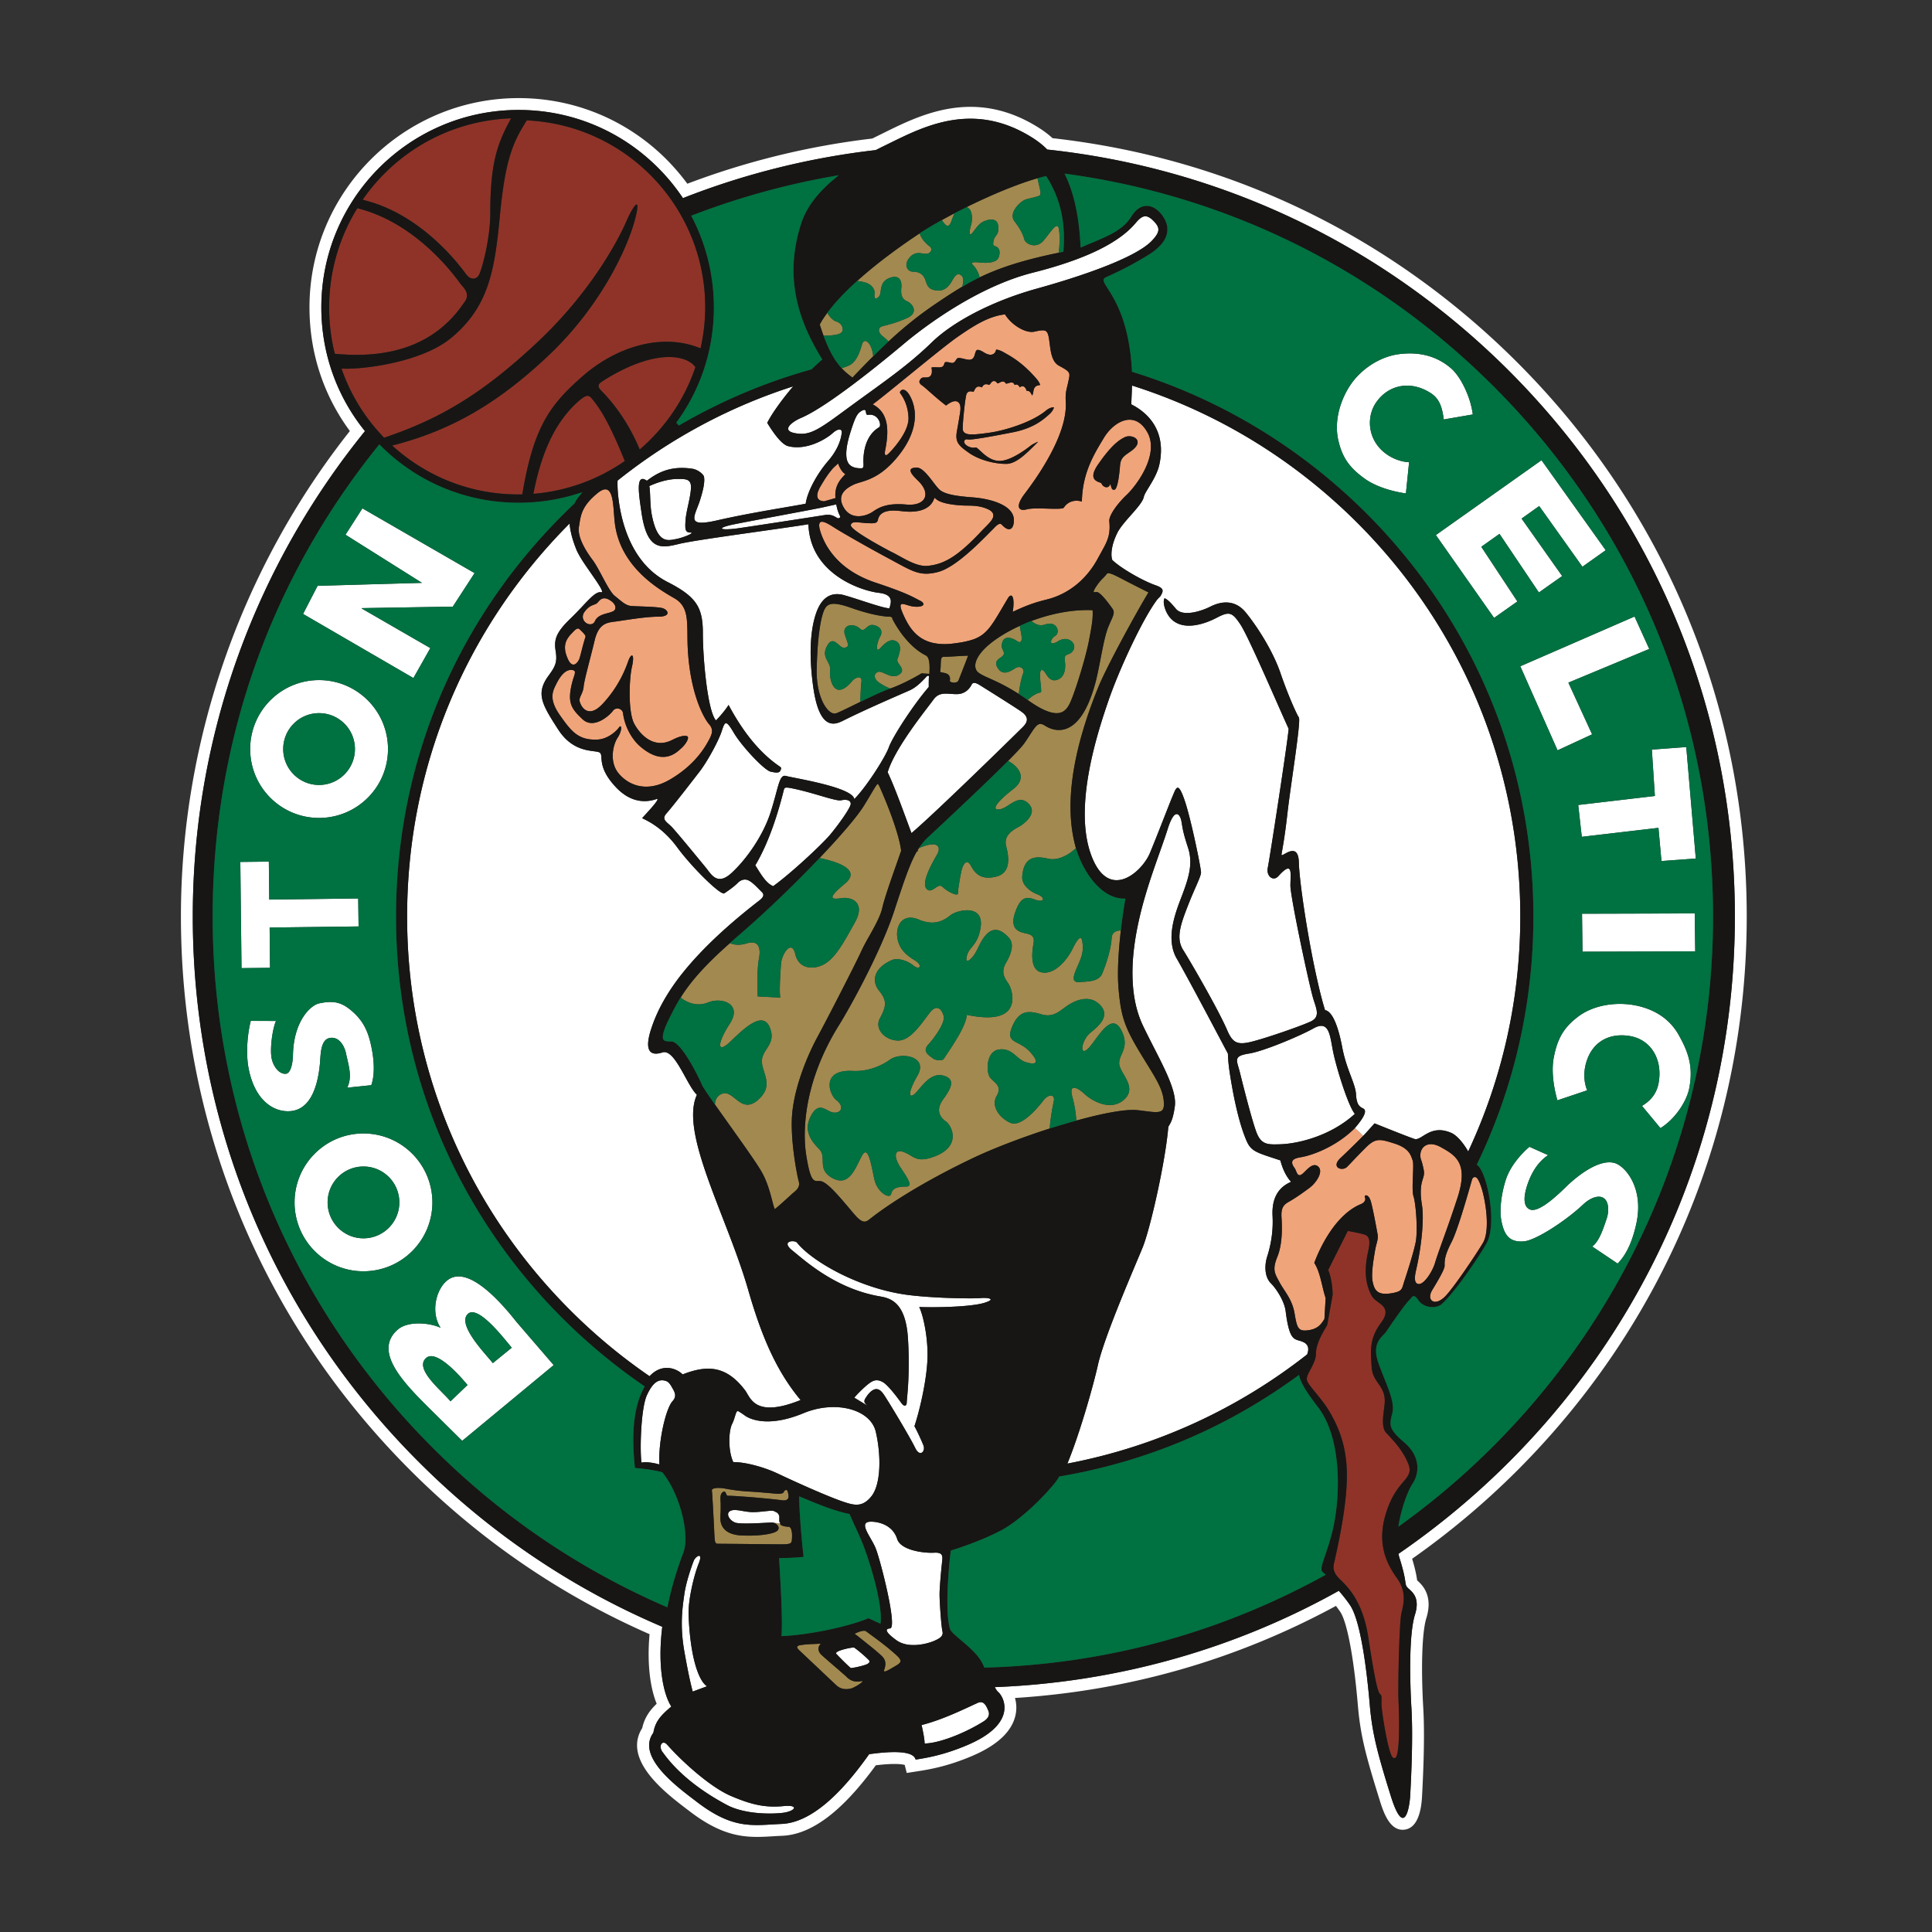 <svg xmlns="http://www.w3.org/2000/svg" xml:space="preserve" width="720" height="720" viewBox="0 0 720 720"><rect x="0" y="0" width="720" height="720" fill="#333333" stroke="none"/><path d="M517.93 583.835c-2.349-4.476-4.214-10.928-1.416-19.88 1.995-6.434 4.55-9.455 6.434-11.674 1.79-2.126 3.095-3.655 1.958-6.564-1.884-4.868-5.129-8.337-7.721-11.115l-.634-.672c-1.66-1.809-1.175-5.688-.765-8.783.168-1.362.317-2.518.28-3.413-.112-2.835-1.287-4.532-2.424-6.173-1.157-1.66-2.257-3.226-2.462-6.08l-.019-.298c-.429-5.819-.783-10.425 3.432-16.094 1.361-1.828 1.902-3.264 1.715-4.513-.223-1.492-1.436-2.387-2.629-3.245-.97-.728-1.996-1.473-2.574-2.574-2.33-4.457-2.741-9.585-1.268-16.168.746-3.376.82-5.633-1.1-6.416-1.156-.447-5.427-1.25-5.912-1.343l-.54-.093-7.311 14.565.13.317c1.045 2.462 1.511 6.322 1.53 8.896l-1.996 11.208-.335.615c-1.642 2.798-3.898 6.64-3.898 10.313 0 1.884-1.063 3.88-1.996 5.651-.895 1.678-1.603 3.002-1.324 4.084.261 1.026 1.492 2.536 3.208 4.625 1.622 1.977 3.637 4.439 5.091 6.919 3.245 5.501 6.565 12.681 6.565 24.039 0 10.779-3.115 25.008-4.14 29.689-.131.597-.243 1.026-.28 1.287-.056.298-.13.597-.205.876-.448 1.753-.877 3.562 1.398 6.08.243.26.485.54.802.82 3.86 3.637 8.56 9.362 10.425 21.577 2.816 18.538 3.73 20.589 4.494 21.148.057.038.094.094.131.15.28.317.298.895.28 2.238-.019.205-.019.484-.019.727v.522c0 1.995 1.753 13.67 3.338 18.183.187.522.373.988.541 1.287.299.522.672.634.933.634a.8.8 0 0 0 .242-.038c2.22-.652 1.343-20.383 1.305-21.222-.074-1.585-.093-4.737-.037-8.467.056-5.24.224-11.637.466-16.616.187-3.786.41-6.77.672-7.796.335-1.342.708-2.89.82-4.587.13-2.425-.298-5.147-2.294-8.02-.857-1.212-1.92-2.74-2.89-4.606M221.747 150.04c-2.051-2.63-2.424-3.786-6.229-.448-10.5 9.269-14.565 23.33-16.747 34.445 12.588-1.044 24.244-5.39 34.072-12.234-3.99-9.772-7.348-16.877-11.096-21.763m3.338-8.336c-1.771 1.119-3.02 1.883-.895 4.01 4.01 4.009 10.015 11.562 14.21 21.8 9.456-8.112 16.71-18.649 20.757-30.696-3.338-4.663-15.218-6.9-34.072 4.886m28.067-62.587c-11.6-19.674-32.617-33.158-56.842-34.258-.13.205-.243.41-.373.615-4.663 7.497-7.553 13.782-9.511 33.7-1.977 20.42-3.712 34.78-18.407 46.864-10.891 8.933-32.263 11.619-40.02 11.358-.243 0-.504 0-.728-.019a69.35 69.35 0 0 0 14.042 23.778 60 60 0 0 0 1.828 1.976c21.074-7.105 36.627-16.43 56.843-35.32s30.435-38.343 33.53-45.523c1.996-4.681 5.782-10.686 3.115-.448-2.667 10.201-12.439 31.965-32.207 50.651s-37.354 28.216-58.26 33.55c12.402 11.301 28.832 18.22 46.921 18.22.541 0 1.045-.019 1.567-.019 4.215-25.344 10.425-33.55 22.659-44.198 12.215-10.667 29.335-16.225 43.769-10.22 1.1-4.905 1.734-10.033 1.734-15.31a69.4 69.4 0 0 0-9.66-35.397m-80.993 27.321c-.242-.28-.485-.56-.671-.82-3.674-5.147-17.083-22.118-36.832-27.62-.317-.093-.634-.205-.951-.28l-.522-.13-.299.466a70.26 70.26 0 0 0-10.22 36.46c0 5.836.672 11.506 1.996 16.82l.13.504.523.056c.354.038.69.038 1.044.075 2.2.168 4.345.28 6.415.28 17.66 0 30.995-6.285 39.667-18.743q.363-.503.56-.783c2.219-2.835.372-4.905-.84-6.285m17.008-62.288c-21.41 1.194-40.879 11.917-53.41 29.41l-.616.876 1.044.261c.187.056.354.131.54.168 19.732 5.315 33.196 22.118 36.87 27.19 1.063 1.437 2.052 1.772 2.779 1.772.093 0 .168 0 .242-.018.877-.094 1.623-.709 2.052-1.697 1.38-3.19 4.046-14.006 4.046-22.491 0-17.81 2.276-25.27 7.013-34.128a2 2 0 0 1 .13-.261l.616-1.156z" style="fill:#8f3328"/><path d="M526.79 445.888c-.896-2.667.316-11.674-.336-13.446-.672-1.772-1.12-4.438-6.677-6.247-5.539-1.754-7.105-2.22-10.872 1.566-3.786 3.786-5.129 5.334-6.9 7.105s-6.21.243-2.425-3.32c3.767-3.542 7.31-7.105 8.43-8.223-.877-.896-2.22-2.22-3.096-2.91-6.024 6.024-14.006 9.567-19.34 10.705-2.013.41-5.762.634-3.114 4.196.69.895.895 3.338 2.462 2.462 1.548-.895 3.99-4.886 6.229-3.115 2.22 1.772-.448 5.987-3.115 8s-5.576 3.992-7.553 5.11c-2.014 1.1-3.114 2.22-2.909 5.782.224 3.543.448 9.977-1.566 14.882-1.977 4.886-.877 6.229.895 9.548 1.809 3.338 4.68 6.229 5.557 11.563.895 5.333 1.343 6.657 4.886 6.228 3.562-.447 4.886-2.014 6.23-4.233l.447-7.795c-1.343-3.973-1.996-9.773-4.234-13.092 1.79-4.886 7.628-18.015 17.55-21.987 1.118-.485 1.77-1.567 1.323-2.462-.447-.877 1.343-1.53 2.22 1.567.895 3.114 2.461 11.99 2.461 11.99.448 1.996-.447 3.563-.895 6.23-.429 2.648-1.566 8.672-.876 11.767.67 3.115 1.771 5.334 7.981 4.01 3.115-.69 2.91-1.567 3.767-4.233.896-2.667 3.339-10.22 4.234-14.454.895-4.196.112-14.527-.765-17.194m25.231-3.469c-1.23-3.73-1.995-3.748-2.405-3.748-.187-.019-.746.074-1.007.858-.075.242-.299 1.044-.634 2.2-1.474 5.129-4.924 17.139-7.068 21.242-2.574 4.96-2.555 6.918-2.537 8.485v.298c0 1.418-3.095 6.509-4.587 8.952-1.548 2.63-.485 3.767-.112 4.047.335.26.746.391 1.193.391 1.063 0 2.387-.69 3.674-1.976 3.245-3.283 11.581-15.74 14.08-19.918 2.853-4.755.989-16.094-.597-20.83m-14.993-14.863c-3.525-1.958-5.483-.988-6.341-.242-1.473 1.286-1.641 3.506-1.044 5.035.298.764.484 1.585.727 2.648l.13.597c.392 1.697.13 2.536-.242 3.71-.522 1.717-1.268 4.066-.317 9.922.802 4.98-.13 15.143-2.22 24.15-.484 2.145-.857 4.682.71 5.11.111.02.223.038.354.038 2.107 0 5.054-4.793 5.93-7.646.709-2.369 1.716-5.166 2.984-8.71 1.473-4.083 3.3-9.175 5.445-15.74 4.271-13.035-.764-15.87-6.116-18.872M314.824 176.539a3.5 3.5 0 0 1-.578-.466c-.02-.037-.056-.037-.075-.075a5 5 0 0 1-.466-.578l-.168-.224a7.4 7.4 0 0 1-.597-1.063c-.019-.018-.037-.056-.056-.074a11 11 0 0 1-.522-1.343l-.112.112v.019h-.019c-.223.149-.41.354-.615.54l-.112.112a6 6 0 0 0-.54.485c-.057.056-.113.093-.187.15-.15.167-.317.316-.466.484-.038.056-.075.094-.112.15-.187.205-.355.428-.541.652a30 30 0 0 0-1.268 1.66c-.056.093-.112.168-.168.261-.373.54-.746 1.082-1.1 1.66a4 4 0 0 0-.15.26c-.391.616-.764 1.25-1.156 1.903v.019h-.019a17 17 0 0 0-.596 1.119v.186h-.075c-1.156 2.574-.56 4.215 2.033 4.327l3.804-1.082v-.037h.187l.205-.075c-.373-3.935 1.23-6.228 2.816-7.982.093-.093.168-.205.261-.298.13-.15.261-.28.392-.41.056-.075.13-.15.205-.205-.075-.056-.13-.13-.205-.187m55.331 15.218c-.13-.783-.764-1.417-1.883-1.94-2.462-1.156-4.923-1.398-7.87-1.398-2.965 0-9.157-.485-11.376-2.294l-.746-.616-.392.896c-.839 1.94-3.468 5.053-11.562 4.121-2.89-.336-8.262-.951-9.138 3.152-.298 1.342-1.156 1.417-3.916 1.286a43 43 0 0 1-2.275-.186c-1.735-.187-2.891-.298-3.525.205-.224.205-.373.466-.392.727-.26 1.959 14.808 9.81 14.957 9.884.95.43 2.033 1.045 3.189 1.679 3.114 1.716 6.602 3.636 9.79 3.636.243 0 .485-.018.71-.037 6.359-.578 11.524-3.898 19.786-12.663a65 65 0 0 1 1.53-1.585c2.032-2.051 3.375-3.413 3.113-4.867m57.458-30.603c-4.68-8.448-12.439-4.215-16.224 2.014-3.767 6.21-8 13.11-8.206 23.759-2.667-.877-5.39.093-6.695 2.219-.634 1.1-10.406-.224-13.763.653-3.301.914-4.401-1.1-.876-5.763 3.543-4.662 16.075-21.558 15.329-34.202-.205-3.786.298-4.495.895-7.348.765-3.655 1.12-3.73-3.45-6.21-2.984-1.623-3.133-6.248-3.655-9.79-.578-3.768-1.287-3.805-5.576-2.873-3.17.653-8.43-2.462-10.854-6.452-6.229.67-11.991 4.438-17.735 8.429-5.781 3.99-26.687 21.558-31.573 25.102 5.128 2.704 6.471 8.019 4.68 16.914-.41 1.977 0 2.667 1.344 1.324 1.324-1.324 7.552-8 7.31-13.315-.205-5.371-2.667-8.467-3.114-9.12-.448-.69 1.771-3.356 4.233 2.22 2.424 5.557 1.772 13.315-5.558 21.987-7.31 8.672-13.091 8.448-16.224 10.015-3.077 1.529-6.192 3.99-3.32 8.671 2.91 4.644 8.43 2.872 10.649 1.325 2.238-1.567 5.334-3.339 12.439-2.686 7.105.671 9.473-3.842 4.68-8.653-1.566-1.567-5.557-5.11-.67-5.11 2.89 0 6.452 6.453 8.466 8.224 1.977 1.772 6.415 2.425 12.402 2.872 5.967.448 15.292 2.667 15.292 8.467 0 3.562-1.884 4.588-4.439 1.772-1.007-1.12-2.387.634-3.543 1.79-3.767 3.748-13.409 13.987-20.29 15.777-6.9 1.772-9.436-.242-18.556-5.129-9.082-4.886-17.53-9.772-19.992-11.338-2.443-1.53-7.534-5.091-5.091 2.014s8.448 14.453 20.44 18.444c11.99 3.99 13.763 5.334 16.43 6.658 2.666 1.342 1.1 2.666-2.462 2.219-3.078-.373-6.416-3.096-3.768 2.872 1.604 3.6 3.693 7.348 7.721 9.455.038 0 .056.019.075.037 1.063.541 2.275.97 3.636 1.268.075 0 .15.02.205.02 2.052.41 4.42.484 7.255.11 2.853-.353 5.035-.782 6.844-1.38l.224-.055c5.707-1.977 7.33-5.8 13.092-15.423 1.342-2.22 2.704-.69 1.79 5.091 6.005-2.872 9.325-3.767 12.868-4.662 3.58-.876 12.812-4.028 18.891-15.33 3.115-5.762 4.793-7.757 4.234-13.763-.205-2.256 3.114-6.657 6.415-9.809 3.357-3.096 12.439-14.882 7.795-23.311m-52.44 11.711c-3.73.094-9.698-1.119-13.894-3.972-4.103-2.853-5.371-4.121-4.681-8.15.596-3.263.82-4.625.97-5.594l.167-.989c.43-2.387.168-3.823-.82-4.4-.97-.579-2.369-.15-4.364 1.36-2.313-1.753-4.495-3.673-6.117-5.11-1.287-1.137-2.2-1.958-2.779-2.35-.373-.242-.97-.726-1.026-1.305-.037-.391.187-.857.69-1.361.318-.317.765-.317 1.436-.317.634 0 1.455.019 2.015-.615.522-.579.652-1.548.372-3.059.243-.186 1.362-.15 1.903-.112.895.019 1.585.056 2.07-.186.56-.28.708-.82.802-1.194.112-.447.224-.876 2.48-.298 1.063.28 1.567-.56 1.846-1.007.355-.56.578-.951 1.641-.746.578.093 1.1.224 1.548.317 1.567.391 3.19.783 3.823-1.548.243-.97.485-1.641.858-1.79.261-.112.933-.13 2.574.895 1.324.839 2.443 1.063 3.282.708.671-.28 1.1-.895 1.23-1.697.243-.13 1.418.094 3.171 1.12l.541.316c2.089 1.175 6.415 3.618 11.376 9.418.895 1.026 1.287 1.902 1.343 2.275l-.28.056c-.783.13-1.977.317-2.238 2.313-.093.764-.298 1.287-.447 1.53-.075-.076-.15-.225-.262-.449-.503-.988-1.025-1.361-1.771-1.25-.038-.092-.112-.223-.187-.447-.093-.26-.391-1.025-1.063-1.23-.578-.168-1.044.13-1.38.354-.56-1.231-1.343-1.138-1.865-.877 0 0-.056-.056-.149-.28-.429-.95-1.492-.615-2.126-.428-.373.112-.951.298-1.044.149-.653-1.212-1.81-.597-2.313-.336-.746.392-.783.336-.95.112-.131-.168-.523-.709-1.157-.69-.597.019-.933.485-1.212.84-.43.596-.522.633-.858.503-1.436-.522-2.014.391-2.257.783-.056.093-.13.224-.13.224s-.093.018-.355-.112c-1.566-.671-2.2.634-2.461 1.193-.299.616-.336.597-.504.56-.56-.15-1.268-.28-1.827.093-.616.41-.746 1.138-.896 2.126l-.093.578c-.335 1.959-1.119 9.38-1.025 11.19.037.503.26.95.652 1.268 1.306 1.063 4.476.671 9.511-.019 5.52-.802 15.628-3.86 20.831-8.187 1.604-1.342 2.854-1.25 2.966-1.268.037.317-.541 1.66-1.81 2.704l-.466.41c-1.753 1.53-5.39 4.719-12.96 6.21-6.136 1.194-15.405 2.985-16.822 2.668-.728-.168-1.063.149-1.212.354-.112.168-.318.597.074 1.193.56.84 2.294 1.865 4.196 1.436.261.056 1.026.765 1.585 1.268 1.586 1.493 3.991 3.749 7.199 3.749 4.065 0 9.81-4.29 11.47-5.595.67-.54 1.939-1.193 2.871-1.548-.112.13-.261.28-.429.448l-.317.317c-3.618 3.637-7.366 7.385-10.947 7.478m48.767-7.758c-.056.392-.262.84-.597 1.306-.019.018-.038.056-.056.074a7 7 0 0 1-.522.578c-.038.038-.075.094-.13.13-.187.169-.393.337-.616.523-.13.112-.261.224-.41.317-.504.373-.952.671-1.362.951-.056.038-.112.075-.15.112-.838.597-1.473 1.12-1.92 1.81h-.019v.018a5 5 0 0 0-.317.634c-.149.336-.242.69-.317 1.119-.056.28-.112.578-.13.932a64 64 0 0 1-.485 4.383 1.5 1.5 0 0 0-.038.298c-.149.82-.298 1.604-.484 2.275a5 5 0 0 1-.15.504c-.093.298-.186.56-.298.765a2 2 0 0 1-.354.522.5.5 0 0 1-.205.13h-.616c-.205-.112-.354-.317-.485-.56-.093-.242-.168-.503-.242-.745-.15-.541-.224-.951-.43-.466a1.4 1.4 0 0 1-.297.466.84.84 0 0 1-.299.224c-.839.503-2.07-.13-2.518-1.25 0-.019-.037-.056-.055-.074a1 1 0 0 0-.299-.168c-1.026-.41-3.73-.989-2.256-4.495h.018v-.018c.261-.635.672-1.38 1.268-2.238.392-.56.765-1.082 1.138-1.604.037-.056.093-.13.13-.187a50 50 0 0 1 1.828-2.387c.037-.037.056-.074.093-.112.15-.186.299-.354.448-.54.075-.075.15-.168.205-.243.112-.13.205-.261.317-.373.112-.13.224-.242.336-.373.764-.84 1.492-1.585 2.2-2.2.131-.112.262-.206.373-.299.15-.13.299-.242.43-.354.074-.056.13-.112.204-.168a12 12 0 0 1 1.753-1.1.8.8 0 0 1 .168-.094c.13-.074.261-.149.373-.205 1.1-.503 2.462-.429 3.47.056.148.075.297.15.428.243.466.317.783.746.877 1.286.037.187.037.392 0 .597m-197.196 58.26c-2.089-1.026-3.114.15-3.804.933-.243.26-.467.522-.69.652-.262.168-.541.261-.84.373-.95.336-2.163.765-3.58 2.704-.728.989-.84 2.126-.317 3.096.485.914 1.473 1.53 2.405 1.53h.094c.783-.02 1.398-.467 1.715-1.194.858-1.921 2.91-2.48 4.719-2.965.764-.206 1.492-.41 2.07-.71a1.48 1.48 0 0 0 .839-1.342c0-1.1-.97-2.238-2.611-3.077m-9.455 12.42c-.019-.037-.056-.056-.075-.093l-.54-.54c-.038-.02-.056-.057-.094-.075-.205-.205-.41-.392-.578-.578-.018 0-.018-.02-.037-.02 0-.018-.019-.018-.019-.018-.56-.503-1.268-.056-1.94.597l-.093.093c-.186.187-.373.373-.56.578 0 .019-.018.038-.036.056l-.467.467c-.037.037-.074.093-.111.13-.02.019-.02.037-.038.037a10 10 0 0 0-1.268 1.679c-.037.074-.112.168-.15.26-1.155 2.202-.894 4.589.448 7.46 1.81 3.749 3.786.877 4.234-.447.447-1.343 1.268-5.128 2.22-8 .13-.392-.318-.989-.896-1.586m46.884 34.016c-1.548-1.79-6.677-10.22-7.796-26.892-.652-9.977 1.12-16.43-5.09-19.973-6.211-3.562-20.459-11.991-22.212-28.458-.671-6.21-.224-15.778-6.452-10.649-6.21 5.091-6.21 8.672-6.863 12.42-.672 3.786 2.424 8.896 5.09 12.44 2.668 3.561 5.782 11.338 8.225 13.352 2.443 1.977 4.01 3.543 5.986 3.767 2.015.224 10.015.224 11.992.877 2.014.69 3.133 3.133-1.772 3.133-4.886 0-12.439 1.342-15.758 1.79-3.338.41-6.453.653-7.982 7.31-1.585 6.658-3.804 14.435-4.028 16.896-.205 2.425-1.548 3.768-1.548 5.092 0 1.342 2.667 7.795 8.672 1.342 5.986-6.434 8.448-12.886 9.53-15.982 1.137-3.114 2.461-2.667 1.342 2.22-1.1 4.867-1.455 17.1.895 21.315 2.5 4.55 7.572 9.232 13.987 6.005 1.343-.652 3.562-1.771 5.334-1.548 1.771.206-.317 3.32-1.884 4.644-1.548 1.343-6.676 6.993-15.665-1.082-2.22-2.014-5.296-6.452-5.986-12.028-.243-1.772-2.667-2.425-3.786-.877-1.1 1.567-7.106 7.124-11.339 3.096-4.215-3.99-5.949-6.173-3.562-14.658.448-1.53 1.306-3.227.243-3.544-2.891-.895-5.129 2.425-6.453 5.129-1.324 2.648-2.872 5.52 1.324 11.544 4.233 6.005 6.882 9.548 14.248 9.12 3.562-.243 6.658-2.91 7.758-4.44 1.119-1.585 1.324 1.082-.448 3.75-1.771 2.666-3.114 8.876.206 13.11 3.356 4.233 10.257 7.795 19.339 2.461 9.12-5.334 12.905-11.786 14.453-14.677 1.566-2.872 1.566-4.214 0-6.005" style="fill:#f0a47a"/><path d="M319.355 628.22c-.018 0-.018.019-.037.019a19 19 0 0 1-1.194.634l-.111.056c-.41.186-.802.317-1.1.391-1.25.243-2.649.299-4.029-.41-.018-.019-.037-.037-.056-.037-.186-.112-.391-.224-.578-.354-.13-.094-.242-.206-.373-.299a3 3 0 0 1-.28-.242c-.652-.616-2.424-2.275-4.475-4.234-.02 0-.02-.018-.038-.018-.205-.205-.41-.392-.615-.597-.019-.019-.056-.037-.075-.056-.186-.186-.391-.373-.578-.56-.019-.018-.056-.037-.074-.074a14 14 0 0 1-.541-.504c-.056-.056-.112-.093-.15-.149a11 11 0 0 1-.503-.466 1 1 0 0 1-.187-.187c-.167-.13-.317-.28-.466-.428-.074-.056-.13-.131-.205-.187-.13-.13-.28-.261-.41-.392-.093-.093-.187-.167-.28-.26-.13-.113-.261-.243-.373-.355s-.205-.205-.317-.298a845 845 0 0 0-4.196-3.954 4 4 0 0 0-.298-.28 3 3 0 0 1-.243-.26c-.596-.635-.578-1.026-.26-1.269a1 1 0 0 1 .148-.112c.597-.298 1.735-.354 2.667-.485.261-.037.485-.037.728-.056.167-.018.335-.037.484-.037 1.324-.093 2.649-.075 4.476-.224v.112a2.6 2.6 0 0 0-.56.802c-.037.037-.037.093-.055.13a2.3 2.3 0 0 0-.168.858c-.037.392.056.802.28 1.194.037.075.074.168.13.242a.44.44 0 0 0 .112.168l.261.336c.037.056.075.093.112.15a.7.7 0 0 1 .13.111c.616.597 2.015 1.81 3.6 3.19.019.018.037.018.056.036.205.168.391.355.597.523.056.037.111.093.149.13.168.15.335.299.503.429.075.075.15.13.224.186.15.131.298.262.429.374l.336.28c1.081.95 2.107 1.845 2.872 2.517a.3.3 0 0 0 .074.056c.205.205.41.373.578.54.019.02.075.057.094.094.149.13.26.242.335.317.056.056.13.093.187.13.074.075.168.131.242.206a5.5 5.5 0 0 0 1.063.615c.019.019.056.019.075.037 1.007.392 2.163.504 3.45.224 1.25-.28-.037.802-1.567 1.697m36.907-383.649c-1.753.112-3.413.205-4.588.205-.876 0-1.044.728-1.1 2.89-.019.784-.037 1.586-.186 2.295-.038.186-.038.335 0 .391.111.168.67.261 1.081.336.746.15 1.697.317 2.22 1.082.354.503.428 1.156.28 1.976-.038.15.279.41.764.541.802.243 2.107.168 2.48-.746a697 697 0 0 0 3.58-9.194c-1.398.038-2.983.13-4.531.224m38.25-159.636c-.653-2.331-2.78 1.343-5.558 4.662-2.76 3.338-6.751 1.324-7.199-.336s-1.212-3.543-3.674-6.77 2.332-7.664 4.327-8.205c2.014-.56 4.55-1.007 5.203-1.566.56-.485-.448-3.73-.97-6.285-8 2.294-17.735 6.453-26.314 10.686l-.093.075c2.742.913 1.958 6.023 1.623 6.75-.317.765-1.212 5.204.764 2.537 2.014-2.667 2.798-3.637 4.924-4.327 2.107-.671 4.4-.56 4.531 2.555.112 3.096-1.342 2.89-1.771 4.886-.448 2.014 0 1.884.988 2.331 1.007.448 1.66 1.772.895 3.917-.764 2.088-4.121 2.293-7.105 1.976s-3.338.112-2.331 1.12c.82.801 1.94 2.554 2.312 4.438 7.218-3.488 15.945-6.415 29.485-9.194.373-2.555.522-7.292-.038-9.25m-38.81-5.446c-1.622.84-3.226 1.716-4.68 2.518 0 .019-.02.019-.02.019s0 .018.02.018c.95 1.399 2.312 3.544 3.431.672.41-1.12.802-2.257 1.268-3.227zm1.865 22.77c-1.212-.447-2.219 1.455-2.983 2.78-.802 1.342-2.462 3.562-5.371 3.226-2.872-.317-3.544-1.324-4.308-3.786-.784-2.424-2.555-3.226-4.663-3.226-2.126 0-3.543-2.536-1.324-5.203s4.439-1.455 6.21-1.455c1.772 0 2.667-1.902 1.213-2.872-1.175-.82-3.283-3.04-3.544-4.793-6.34 4.178-15.404 10.593-23.311 17.736l-.075.055c1.455.112 3.17.523 3.935.896 1.007.429 2.779 1.771 2.574 3.785-.243 1.977.447 2.425 1.66 1.082 1.212-1.324-.206-5.315 3.879-6.881 4.102-1.548 4.68 1.566 4.438 3.655-.205 2.144 0 4.121 2.126 5.016 2.108.877 4.532 4.308-.112 6.322-4.68 2.015-7.217 2.443-9.12 3.003-1.864.56-1.454 2.443.113 3.674a22 22 0 0 1 2.219 1.977c-.466.429-.932.876-1.399 1.324.467-.43.933-.858 1.38-1.287 5.893-5.464 11.432-9.903 17.698-14.136 3.413-2.313 6.546-4.383 9.81-6.303.522-2.033.727-3.935-1.045-4.588m-33.214 26.557c-1.007-1.977-2.424-2.33-3.002-.764-.56 1.529-1.641 6.77-5.11 8.224a19 19 0 0 1-2.574.914 20 20 0 0 1-1.92-2.369 20 20 0 0 0 1.883 2.369c.037 0 .037 0 .037.037 1.175 1.268 2.518 2.387 4.029 3.487 2.722-2.872 5.259-5.501 7.72-7.926-.112-1.268-.354-2.554-1.063-3.972m-12.998-9.12c-.802-.242-2.368-1.77-3.021-3.132-1.1 1.473-2.07 2.928-2.835 4.382a91 91 0 0 0 1.417 4.178c2.78-.075 7.012-.206 7.106-2.07.112-2.238-1.548-3.003-2.667-3.357m66.969 129.35c-1.902 1.213-4.681 2.985-6.583-.242-1.884-3.226 2.107-3.543 2.35-5.09.205-1.567-1.343-1.772-.56-4.346.765-2.555 3.525-1.79 5.52-.448 2.35 1.567 1.66-2.126 1.362-3.562-.168-.764-.318-1.492-.318-2.144-2.35 1.081-4.513 2.219-6.508 3.45-8.802 5.408-10.015 9.567-10.127 11.115-.074 1.156.299 2.144 1.082 2.797.951.783 2.35 1.399 4.29 2.275 2.629 1.175 6.21 2.798 10.872 5.8.224-2.853 1.119-6.564 1.604-7.72.652-1.68-1.12-3.134-2.984-1.884m28.85-21.65c-6.994-.318-15.068 1.118-22.845 4.046 1.287.914 2.76 2.126 5.296 1.25 4.234-1.436 5.65 3.002 3.674 4.233-2.014 1.23-2.667 4.327 1.1 1.995 3.786-2.312 7.106 1.007 5.558 3.47-1.567 2.424-3.544.521-3.096 3.99.429 3.431-.373 6.546-3.45 7.105-3.133.56-3.786-4.121-5.24-3.785-1.436.354.354 8.224-.318 8.336-1.883.317-3.692 1.715-4.867 2.834l.093.056c5.409 3.88 9.455 5.427 12.104 4.663 2.07-.579 3.133-2.518 3.972-4.513 1.828-4.327 5.688-16.673 6.825-23.181l.243-1.268c.578-3.133 1.175-6.341.95-9.232m-62.157 16.858c-2.947-1.455-5.819-4.01-8.318-7.18l-.056-.056a36 36 0 0 1-1.809-2.517c-.037-.056-.074-.131-.13-.187a44 44 0 0 1-1.79-3.002c-.038-.075-.094-.15-.131-.224-.056-.13-.13-.243-.205-.373 0 0 .093-.448-.336-.709-.019-.018-.037-.037-.075-.056a1.7 1.7 0 0 0-.708-.13c-.858 0-3.208-.187-6.938-1.082-.018-.019-.056-.019-.074-.019-2.07-.503-4.513-1.212-7.404-2.238-8.243-2.909-9.325-1.119-10.462 2.425-.038.13-.075.298-.112.447v.038h-.019c-.224.783-.429 1.66-.634 2.722-.019.15-.056.318-.074.467-.206 1.063-.373 2.275-.541 3.618-.038.28-.075.578-.112.876-.019.224-.037.448-.056.653s-.037.41-.075.634c-.28 3.077-.503 6.75-.597 11.208-.223 10.686 4.439 17.362 7.348 16.225 1.399-.522 5.035-2.331 8.915-4.234.055-2.088.167-5.762.41-7.515.317-2.574-2.331-1.567-3.469-.243-1.082 1.343-3.189 3.562-5.203 3.227-2.014-.317-3.32-3.88-2.984-7.218.317-3.338-3.562-4.68-1.137-9.119 2.461-4.438 4.438 1.119 6.583.69 2.088-.447 1.007-1.585 0-5.017-1.007-3.431 3.133-4.457 5.762-2.014 1.66 1.567 2.425-1.865 4.886-1.417 2.425.448 3.88 2.107 2.425 4.532-1.082 1.902-1.865 6.34.242 3.99 2.107-2.293 4.196-3.748 6.21-2.219 2.014 1.567.653 4.793.093 6.453-.522 1.697 3.581 3.674.69 5.688-2.871 1.977-6.098-1.455-7.795-1.007-1.66.447-1.977 2.424.243 3.99 1.473 1.045 3.077 1.791 4.177 2.239 4.606-1.604 9.977-4.607 11.693-5.67l2.89.206c.243-3.749 0-6.21-1.323-6.882m-17.102 49.196c-.503-1.137-.764-1.305-.802-1.324-.373.13-1.417 1.921-2.536 3.805a211 211 0 0 1-2.704 4.475c-2.424 3.88-8.41 10.91-16.449 19.358 5.726 1.194 16.057 4.084 9.4 9.586-7.553 6.229-4.234 5.781-.896 5.333 3.32-.447 8.877 1.567 4.644 9.12-4.196 7.553-7.105 12.886-11.096 15.33-3.991 2.405-9.772 2.2-11.096-3.544-1.343-5.8-5.129 0-5.334 3.767-.242 3.749-.69 10.201-.242 12.42l-8.43-.447c-.205-3.543-.205-10.686.448-13.968.671-3.338.429-7.33-4.662-5.763-2.817.858-4.868.43-6.155-.13-.056.056-.112.093-.149.149-8.597 7.609-14.173 13.763-18.052 19.898v.094l-.15.167c2.556 2.033 6.285 3.432 10.295 1.79 4.886-2.013 12.887.43 8 7.983-4.904 7.553-4.68 11.338.206 6.657 4.886-4.643 12.737-12.662 15.105-4.196 1.567 5.54-3.562 7.31-3.32 11.75.206 4.438 4.644 8.876-1.566 14.247-6.229 5.315-8.877-3.786-13.091-2.462-2.07.653-2.742 2.35-2.854 4.066.187.261.355.503.522.746l.15.205c1.38 1.958 2.984 4.196 4.606 6.49 4.718 6.62 9.604 13.465 11.749 17.008 2.368 3.898 3.469 8.168 4.29 11.264.335 1.305.708 2.76 1.006 3.282 1.1-.858 3.021-2.592 4.57-3.99 1.08-.989 2.05-1.884 2.591-2.313 1.269-1.082 2.294-2.145 1.735-4.122-.765-2.872-3.208-15.87-2.443-24.915.839-9.958 5.408-21.372 9.399-28.738 3.6-6.658 13.8-26.482 16.206-31.685.914-2.033 2.126-4.215 3.32-6.303 1.939-3.469 3.934-7.068 4.624-10.015.802-3.543 3.208-10.425 5.148-15.945.746-2.107 1.436-4.047 1.92-5.539-.503-4.643-3.599-13.874-7.907-23.59M433.75 411.126c.056 1.343-.187 2.238-.709 2.704-1.007.933-3.375.616-6.117.261-1.025-.13-2.107-.28-3.245-.391-4.121-.373-12.14 1.025-22.584 3.916-.093-2.331-.578-5.67-1.492-8.952-1.305-4.904 1.81-3.543 4.681-.876 2.91 2.667 9.772 6.415 14.658 1.977 4.887-4.439-1.1-9.325-1.79-12.887-.634-3.543 3.562-5.762 1.343-11.544-3.842-10.051-9.53 1.996-12.887 5.334-3.3 3.32-2.778-2.331.243-5.334 1.548-1.566 8.43-5.8 4.438-10.443-3.99-4.681-9.772-2.014-12.662 0-2.872 1.977-5.092 4.438-9.567 3.114-4.439-1.342-8.206-1.79-10.873 4.644-2.648 6.453 2.443 4.68 6.677 9.362 4.196 4.643 1.566 4.867-1.79 3.748-3.302-1.1-4.887-5.333-9.773-4.643-4.867.652-4.867 8.429-3.338 10.443 1.567 1.996 4.68 3.077 2.462 6.882-2.22 3.785 1.1 8.224 5.09 9.996 4.03 1.771 10.015-5.334 12.235-8.225 2.219-2.872 4.438-2.219 3.99 0-.372 1.81-1.286 6.34-1.529 10.35a1.4 1.4 0 0 0-.26.075l-.337.112h-.074v.019c-10.313 3.356-20.458 7.254-27.88 10.779-22.156 10.555-34.408 19.563-37.634 22.08l-.541.41c-1.697 1.4-2.816 2.313-6.024-1.417-.54-.615-1.119-1.305-1.697-1.995-5.166-6.136-9.007-10.48-11.264-10.48h-.503c-1.81.036-3.022.074-4.57-9.829-.857-5.352-2.443-24.673 12.234-48.264 4.383-7.03 15.647-27.545 20.626-42.688l.224-.708c3.3-10.015 5.502-16.729 8.15-21.335l.335-.018v-.523c.15-.26.336-.485.504-.746 7.702-3.245 8.131.038 6.714 2.425-1.53 2.667-5.968 10.257-3.991 12.681 2.014 2.443 4.233-2.424 6.005-.653 1.771 1.772 5.78 3.749 5.78 2.425s.448-3.991 1.12-7.553c.653-3.543 2.2-5.558 3.73-2.667 1.566 2.91 3.785 5.334 9.324 4.01 5.576-1.343 4.886-7.106 3.786-11.339-1.119-4.215 2.872-6.229 4.886-7.348 1.996-1.1 7.105-5.09 3.32-8.653-3.749-3.543-7.106 1.548-10.425 2.22-3.339.652-2.014-2.22 4.886-7.535 5.576-4.327 1.566-8.634-1.958-10.48 3.487-3.525 5.333-5.52 6.117-6.658a91 91 0 0 0 1.976-2.966c1.455-2.256 2.5-3.879 3.637-4.121.54-.112 1.212.093 2.033.615 1.51.989 4.587 2.406 8.075 1.082 4.438-1.716 8.019-7.31 10.592-16.635.728-2.63 1.38-5.986 2.014-9.231.914-4.774 1.884-9.716 3.078-12.42.28-.653.522-1.231.746-1.716 1.025-2.276 1.492-3.301.746-4.513-.038-.075-4.364-6.378-5.968-6.378-.112 0-.243 0-.373.018-.224.019-.709.056-.802.038 0-.038-.13-.578 1.343-2.649.876-1.268 1.603-1.995 2.238-2.648.466-.466.895-.914 1.305-1.473.485-.69 1.92-.112 4.942 1.436 2.835 1.492 7.982 4.103 10.63 5.427-4.438 7.273-15.777 27.973-18.836 35.657-9.604 23.721-12.457 43.47-8.485 58.595.037.224.112.467.168.653.037.13.075.242.112.373-2.928 2.872-6.938 4.7-10.239 3.972-3.99-.876-9.175-1.566-9.772 6.677-.205 3.095 2.91 5.557 5.782 6.657 2.89 1.12 2.443 3.096-.653 2.015-3.115-1.138-5.539-1.79-7.758 4.643-2.257 6.453 1.734 7.348 3.748 7.777 2.014.447 3.562.895 3.115 3.562-.448 2.667-1.772 10.425 3.338 11.077 5.091.672 9.548-5.52 11.077-8.616 1.567-3.114 3.357-6.247 3.786-2.666.448 3.543-.205 5.333-1.977 9.324-1.809 3.972-1.809 5.744.896 5.502 2.648-.205 7.105 0 8.429-3.115 1.324-3.077 3.32-9.045 3.543-13.278.13-2.275 1.865-2.797 3.413-2.816 0 .056 0 .093-.019.15-.018.223-.037.428-.056.652-.97 8.71-1.23 15.852-.746 21.167.877 9.585 1.959 13.576 7.89 23.404a328 328 0 0 0 2.591 4.234c4.01 6.508 6.23 10.107 6.397 14.751m-81.18 6.863c-2.219-1.567-4.01-4.233-1.137-8.224 2.91-3.991 4.923-7.553.242-8.877-4.643-1.343-7.776 3.543-10.22 6.21s-3.785 1.119.448-6.21c4.215-7.348-6.21-8.877-10.2-6.005-4.01 2.89-9.064 4.457-13.801 4.233-12.197-.69-8.859 8.877-6.192 10.891 2.667 1.977 2.22 4.644-.69 4.644-2.89 0-5.52-4.644-8.634.895-3.133 5.557-.243 9.548 2.872 12.663 3.114 3.114-1.12 7.553 5.09 10.89 6.248 3.32 8.468-3.99 10.892-8.429 2.424-4.475 3.562 4.439 4.68 9.082 1.101 4.681 5.782 7.348 6.211 5.129.448-2.22 2.667-2.667 5.539-2.667 2.91 0 .242-3.562-2.22-7.348-2.424-3.748-2.219-6.862 1.343-5.538 3.544 1.342 4.439 3.767 9.791 2.219 12.29-3.6 8.206-12.01 5.986-13.558m23.293-51.322c-1.324-2.015-3.114-4.234-.895-7.964 2.22-3.804 2.872-7.105 1.1-9.119-7.31-8.243-10.854 2.667-12.439 5.315-1.529 2.667-4.196 4.886-3.3 1.343.876-3.562 3.99-3.767 5.09-10.425 1.53-9.175-8.858-6.695-11.282-4.681-2.462 1.996-6.005 4.01-11.786 1.548-5.782-2.424-8.411 2.014-8 6.247.447 4.439 3.114 6.863 6.433 8.877 3.338 1.977 2.014 3.973-.447 1.977-2.425-1.977-5.987-2.872-8-1.977-6.603 2.91-7.74 7.758-4.645 11.525 3.115 3.786 2.425 6.006.206 10.202-2.22 4.233 2.461 8.448 7.105 8.242 4.68-.223 8.896-7.105 11.581-10.462 2.63-3.32 4.439-1.1 5.091 1.343s-3.338 8.02-5.781 10.686.69 4.196 1.79 5.091c1.12.877 3.544.877 3.991.224 4.122-6.173 8.206-12.215 8.653-16.449 0 0 4.886 1.12 8.877.877 11.097-.615 7.982-10.406 6.658-12.42m-40.357 251.93c-.037-.093-.074-.205-.149-.317-.429-.727-1.436-1.622-2.946-2.91a.3.3 0 0 0-.075-.055 1.2 1.2 0 0 0-.168-.15c-.168-.148-.354-.298-.522-.447-.037-.037-.093-.074-.13-.112-.206-.168-.392-.335-.616-.503l-.037-.037a53 53 0 0 0-1.604-1.269l-.317-.26c-.168-.113-.317-.243-.485-.374a1 1 0 0 1-.168-.13c-.839-.634-1.64-1.231-2.387-1.79l-.168-.113c-1.063-.801-1.958-1.435-2.499-1.846-.018-.018-.037-.018-.074-.056-.13-.093-.28-.205-.355-.26-.596-.448-1.734-.169-2.871.26a1 1 0 0 0-.15.056c-.466.187-.913.392-1.324.578 0 0 .075.038.13.075.02.037.02.037.075.056.373.28 1.231.895 2.126 1.641.094.075.206.15.299.243.056.037.093.074.149.111.615.504 1.399 1.12 2.238 1.81.112.093.224.167.336.26.167.131.317.262.484.392.038.037.094.075.15.112 1.324 1.082 2.685 2.2 3.655 3.114.074.056.13.112.186.168a11 11 0 0 1 .504.485c.056.056.093.112.15.168 1.416 1.585 1.062 3.282.652 4.55-.038.13-.075.243-.13.373-.094.299-.02.43.13.467.224.074.671-.094 1.268-.392.037-.019.074-.037.093-.056.858-.43 1.958-1.1 3.133-1.79.019 0 .019 0 .037-.02.075-.036.112-.074.168-.11 1.1-.672 1.474-1.25 1.212-1.922m-40.524-48.189a5 5 0 0 0-.056-.242c-.224-.746-.597-1.194-1.1-1.194-.672 0-1.81-.15-2.5-.503a.8.8 0 0 1-.242-.131c-.223-.168-.373-.354-.373-.578l-2.61-.317c.354.074.69.224 1.007.41h.018v.019c.914.597 1.455 1.64.653 2.48v.056h-.056c-.075.074-.13.15-.242.224-.579.41-1.623.727-2.91 1.007-.112.018-.205.037-.317.056-2.63.503-6.34.727-10.22.503-.503-.018-.97-.074-1.398-.149a5 5 0 0 1-.522-.093c-.13-.019-.261-.056-.373-.075a9 9 0 0 1-.672-.186 7 7 0 0 1-1.268-.485 2.3 2.3 0 0 1-.466-.261 5 5 0 0 1-1.361-1.063 2.4 2.4 0 0 1-.299-.336 4 4 0 0 1-.317-.429c-.037-.074-.093-.15-.13-.224-.187-.354-.355-.69-.467-1.044-.056-.224-.13-.429-.167-.653a7 7 0 0 1-.112-.895c-.038-1.156.056-2.182.093-3.543v-2.518c-.056-1.081-.15-2.07 0-2.853.037-.168.075-.317.13-.466a1.76 1.76 0 0 1 .672-.858c.578-.373.839-.15 1.026.205.055.093.093.168.13.261.168.429.317.895.746.895 1.026 0 2.779.093 4.811.243 2.052.13 4.383.317 6.64.522 3.692.336 7.124.69 8.522.895.783.112 1.343.075 1.753-.056.112-.056.187-.112.28-.186a.9.9 0 0 0 .336-.299c.074-.112.149-.224.186-.354.15-.504.056-1.175-.15-1.921a.4.4 0 0 0-.036-.13c-.038-.168-.094-.318-.15-.485-.149-.523-.727-.485-1.118-.056v.018h-.02c-.111.13-.204.261-.279.448-.336.914-3.226.56-3.226.56s-1.735-.169-3.917-.355h-.26v-.019a204 204 0 0 0-5.39-.391 65 65 0 0 1-8.989-1.1c-1.995-.392-4.401-.374-4.886.372a.45.45 0 0 0-.093.41c.018.113.056.43.093.858.15 2.015.41 6.882.615 10.798 0 .243.019.504.038.728.111 2.2.186 3.972.223 4.606.13 2.014.243 2.779 1.25 2.779 2.536 0 19.75.205 23.74.205 4.028 0 3.786-.448 3.916-2.667.038-.951-.018-1.79-.186-2.443" style="fill:#a2894f"/><path d="M650.955 341.528c0-77.972-30.342-151.263-85.432-206.39-47.331-47.331-107.213-76.237-173.268-83.641a35.5 35.5 0 0 0-4.681-3.6c-23.778-15.31-44.087-5.333-57.514 1.269l-4.98 2.462a289.8 289.8 0 0 0-68.926 16.84 82.6 82.6 0 0 0-7.777-9.064c-14.733-14.732-34.314-22.845-55.108-22.845-42.986 0-77.935 34.986-77.935 77.99 0 16.84 5.185 32.711 15.05 46.083-40.618 51.36-62.96 115.456-62.96 180.896 0 77.99 30.362 151.281 85.47 206.39 25.96 25.996 55.947 46.529 89.18 61.094-1.045 11.693.428 20.476 2.648 25.922-2.779 2.685-4.55 5.315-5.39 9.082-7.46 11.842 8.69 24.15 16.542 30.137l1.156.876c10.518 8.057 18.034 9.53 25.12 9.53 2.015 0 4.01-.112 6.006-.242 1.062-.056 2.163-.13 3.282-.168 10.965-.448 22.397-9.045 34.948-26.277 6.919-.839 9.772-.41 10.78-.13l.745 2.983 3.991-.615c5.539-.84 11.805-2.107 20.141-5.613 9.921-4.178 15.498-9.586 16.542-16.039a13 13 0 0 0-.336-5.669c42.352-2.685 82.541-14.21 119.615-34.314.579.746 1.1 1.473 1.604 2.2 2.555 3.768 5.073 17.102 6.565 34.781.932 11.003 2.816 18.37 7.982 34.911 1.398 4.57 3.785 12.215 9.436 11.488 4.923-.634 6.247-7.18 6.509-12.55l.018-.355c.261-5.091 1.1-20.608.448-32.151-.914-15.423-.466-28.664 1.119-33.736 2.704-8.654-1.735-12.607-3.413-14.1 0-.036-.019-.074-.019-.111-.186-1.268-.522-3.525-1.846-7.945a297.3 297.3 0 0 0 39.256-32.99c55.09-55.127 85.432-128.417 85.432-206.39M521.157 579.08c.13.522.243 1.063.41 1.566 2.872 9.12 1.753 9.567 2.872 10.891 1.1 1.324 5.092 3.115 2.872 10.22s-1.976 23.759-1.286 35.303c.634 11.58-.243 27.563-.485 32.002-.205 4.457-2.22 16.467-7.31 0-5.13-16.43-6.9-23.535-7.777-33.979-.896-10.443-3.115-30.678-7.33-36.888a52 52 0 0 0-4.196-5.352c-38.958 21.763-82.634 34.128-128.193 35.9q.587 1.202 1.342 1.901c2.014 1.772 7.423 11.694-11.749 19.769-8.448 3.562-14.658 4.662-19.096 5.333-.448-1.771-3.115-3.99-17.325-2.014-7.106 10.015-19.489 25.456-32.655 25.997-10.648.466-17.847 2.275-31.535-8.206-6.658-5.11-22.883-16.653-16.225-25.773.69-4.01 2.462-6.229 6.695-9.772-2.779-4.233-5.26-14.546-3.376-29.726-33.512-14.248-64.302-34.93-90.783-61.468-54.307-54.287-84.182-126.497-84.182-203.256 0-68.48 24.076-131.42 64.171-180.86-10.555-13.016-16.262-29.13-16.262-46.118 0-40.562 32.953-73.571 73.515-73.571 19.619 0 38.1 7.665 51.975 21.558a74 74 0 0 1 9.268 11.302 284.8 284.8 0 0 1 71.855-17.903 176 176 0 0 1 3.32-1.66c13.315-6.453 32.505-17.474 55.5-2.667 1.902 1.25 3.618 2.61 5.09 4.121 65.012 6.956 125.23 35.639 172.132 82.523 54.25 54.306 84.126 126.478 84.126 203.275 0 76.76-29.876 148.969-84.126 203.256a293 293 0 0 1-41.252 34.296m45.41-237.496c0 31.237-6.955 60.926-19.413 87.538-1.678-2.965-4.121-5.967-6.285-6.918-7.926-3.47-11.096 3.133-13.763 2.237-2.667-.876-14.863-5.8-14.863-5.8s-2.257 2.574-3.618 4.029c-.224.242-.429.466-.578.615a.04.04 0 0 1-.037.038c-.877-.896-2.22-2.22-3.096-2.91 3.99-4.643 4.438-6.657 3.096-7.31-1.324-.672-2.443-1.324-2.667-5.315-.224-4.028-3.544-9.12-5.11-17.362-1.548-8.225-3.767-13.558-6.434-13.987-.933-3.003-1.884-6.695-2.797-10.78-3.656-15.963-6.826-37.54-6.956-44.291-.243-8.448-6.677-1.343-6.472-2.91.224-1.528 1.138-5.762 2.238-15.534 1.082-9.772 5.11-34.221 4.234-35.564-.896-1.324-4.01-8.224-6.9-16.653-2.91-8.448-8.896-17.568-12.887-22.454s-9.12-4.233-13.11-2.22c-3.991 1.996-10.425 3.787-12.887.896-1.697-1.995-2.816-3.338-4.252-3.99-.727 1.267-.019 3.505.466 4.661 3.823 8.859 14.248 5.092 18.892 2.649 4.68-2.444 5.78-2.22 8.877 2.443 3.114 4.68 14.21 30.677 17.996 38.902-.429 5.333-7.105 48.655-7.777 51.788-.652 3.077 2.015 5.334 3.991 3.077 5.595-6.191 4.439-.652 4.439 3.544 0 4.233 6.788 36.235 8.466 41.979 1.1 3.804 2.872 6.9-.876 8.69-3.804 1.772-16.672 6.21-22.006 7.534-5.334 1.343-7.105.448-9.12-4.233-3.319-7.758-13.762-25.717-16.43-29.95-2.666-4.215-1.118-9.101 1.567-15.983 2.649-6.9 5.092-11.338 5.092-12.923 0-1.53-3.544-19.079-5.968-26.426-2.462-7.31-3.152-5.54-4.439-2.425-1.342 3.096-5.818 14.882-8.69 21.745-2.89 6.9-15.535 18.444-21.987.243-6.453-18.24 2.666-45.765 6.657-57.346 3.991-11.544 12.533-30.007 17.997-37.336.298-.391.802-.895 1.25-1.324 1.305-2.126 1.435-3.04-1.922-4.196-4.438-1.566-12.439-6.024-15.982-9.362v-.037c-.653-1.921-.298-5.65 1.884-10.052 2.219-4.438 9.212-10.126 9.884-13.446.391-1.977 4.662-6.9 5.78-11.991 2.724-12.588-4.233-19.34-10.443-22.472 0-1.063.168-3.954.261-7.013 31.312 9.922 60.032 27.265 83.959 51.155 39.163 39.2 60.74 91.306 60.74 146.75m-79.444 163.18c-25.643 20.14-56.115 34.37-89.348 40.673 4.401-10.593 9.53-28.44 11.394-36.795 2.462-10.89 13.763-36.645 16.673-43.788 2.872-7.105 8.43-31.76 9.53-44.646.111-1.081 1.566-1.324 2.461-7.982.877-6.695-6.024-17.79-11.786-29.782-2.5-5.185-3.655-10.891-3.935-16.784-.392-7.665.727-15.628 2.387-22.976 2.872-12.887 8-25.307 10.667-33.755 2.667-8.467 4.662-5.334 5.11-2.89.448 2.424.448 3.748 2.425 9.753 2.014 6.024.242 11.339-1.977 17.362-2.257 5.968-6.658 16.188-2.257 23.964 1.23 2.108 2.872 5.11 4.737 8.542 5.017 9.231 11.47 21.483 14.397 26.985.056 2.443.354 5.128.82 8.038.933 5.893 2.854 16.69 5.968 24.094 1.828 4.401 3.637 4.644 12.756 7.665.653 2.424 1.772 5.539 3.991 8-6.21 2.649-7.105 8.225-6.9 12.663.243 4.439-.205 9.53-1.977 15.106-1.156 3.6-.895 7.777 1.324 9.996s5.129 6.9 5.54 10.462c1.547 12.215 3.58 9.977 6.694 11.544 1.921.932 2.033 2.685 1.306 4.55M346.21 251.862c-.093.84-.093 2.182-.093 4.159-5.781 6.676-13.54 18.686-14.863 22.453-1.343 3.786-8.449 14.882-12.887 19.32-.671-4.438-22.23-7.757-25.55-8.634-2.46-.56-2.666 4.196-5.557 13.316-2.872 9.119-9.324 17.996-14.658 22.882s-7.553.448-9.53-1.977c-2.014-2.462-11.133-13.595-12.886-15.367-1.809-1.771-3.786-2.667-1.809-4.886 2.014-2.22 9.567-11.991 12.476-15.758 2.872-3.786 7.105-11.563 8.187-15.125 1.138-3.543 1.585-3.99 4.457.895 2.89 4.887 11.339 13.969 13.763 14.453 1.12.206 2.89.672 3.45-.223.243-.392.355-.746.41-1.082-.093-.205-.186-.392-.316-.485-9.94-6.62-16.188-17.343-19.302-23.106-.448.877-2.667 3.786-4.681 5.763-3.096-3.32-4.886-22.883-4.886-32.413 0-9.567-2.22-13.557-13.11-19.134-4.178-2.126-7.404-5.053-9.847-8.261-3.917-5.091-5.93-10.835-7.03-15.069-1.623-6.303-1.94-12.047-1.791-14.49 19.656-15.702 41.792-27.545 65.44-35.116-4.514 5.296-8.188 10.574-9.68 13.614 1.79 2.909 5.13 8 7.796 8.671 6.863 1.772 14.21-2.666 16.635-4.886 2.107-1.883 3.58-1.566 3.338 0-.205 1.548-.858 5.54-5.11 10.463-4.215 4.886-7.758 11.543-8.317 15.87-4.215.877-20.31 3.3-32.99 6.21-12.104 2.779-8.337-1.473-6.416-7.44 1.026-3.283 1.958-6.808 1.473-8.971-.615-1.23-2.573-2.536-4.177-2.797-8.616-1.362-13.52 1.771-17.082 4.438-4.439-3.114-2.891 5.557-2.015 11.786 2.108 14.64 7.553 13.316 14.006 11.768 6.434-1.567 35.526-5.315 48.208-7.33.205 5.446 1.94 9.829 4.494 13.279 6.304 8.616 17.437 11.786 21.708 12.271 6.005.671 4.438 3.99 3.99 5.763-2.424 0-11.32-3.32-16.877-4.886-5.539-1.53-8.43 1.771-10.014 5.576-1.53 3.785-3.749 12.215-1.53 28.44s7.777 14.415 10.891 12.886c8.877-4.438 21.316-9.772 24.878-11.339 3.04-1.324 5.278-3.99 6.826-5.557v.056zm-47.853 269.89c-17.083 6.9-18.65-.877-20.626-3.544-7.05-9.38-14.211-9.567-23.33-6.005-2.35-2.35-7.758-4.27-12.327.672a208.5 208.5 0 0 1-29.578-24.599c-39.182-39.2-60.777-91.306-60.777-146.693 0-55.295 21.52-107.307 60.553-146.489.317 3.972 1.716 7.683 2.574 9.828.41 1.007 1.156 2.294 2.033 3.73 3.412 5.334 9.044 12.42 7.086 12.066-2.424-.448-5.78 4.438-11.32 9.753-5.557 5.334-6.247 8-5.557 12.234.671 4.196-.243 5.781-2.667 9.12-4.849 6.601-2.462 10.648 3.562 19.973 5.968 9.343 13.987 7.553 15.535 8.69 1.566 1.082-1.324 5.091 6.005 12.868 5.93 6.303 11.749 5.576 15.105 4.439 1.884-.616-3.114 4.68-5.333 7.105 1.772.895 7.553 3.357 13.091 10.891 5.558 7.553 16.225 18.015 17.55 17.12 1.342-.895 3.561-2.425 4.885-3.767 1.324-1.362 2.91-1.79 4.439-.877 1.566.877 3.114 2.667 4.68 4.196.896.895.653 1.772-.69 2.91-15.497 11.954-25.1 21.987-31.2 30.286-4.96 6.825-7.608 12.513-9.193 17.231-3.562 10.444.858 10.35 3.99 9.325 4.644-1.548 9.083 12.215 12.869 15.777-6.528 14.21 11.226 45.317 19.096 72.638 4.98 17.325 10.462 30.23 19.545 41.122m206.557-106.655c-8.672 7.982-20.663 11.097-27.769 11.339-4.68.15-7.105.224-8.895-4.439-1.772-4.68-5.11-18.015-6.21-22.453-1.12-4.438-2.611-5.968 3.32-6.9 5.762-.877 19.86-6.956 24-9.325 6.23-3.543 6.23 2.872 7.553 9.12 1.269 5.93 5.54 19.786 8 22.658M381.196 270.922c-5.24 5.203-32.86 32.207-41.513 39.555-2.667-7.105-6.21-17.12-8.877-22.677 2.667-9.101 14.863-23.983 17.082-27.098 2.257-3.114 5.11-2.014 8.672-2.014 3.525 0 5.092-2.666 5.54-3.543.447-.895 1.323-.895 3.113.224 1.772 1.1 12.42 7.758 15.33 9.772 2.872 1.995 2.63 3.786.653 5.781m-64.153 28.645c0 1.343-4.233 7.348-7.553 11.357-3.338 3.991-15.124 14.883-21.353 19.321-2.648-1.1-4.439-4.233-6.658-7.777 5.576-9.324 8.97-21.39 10.667-28.216.224-.895.877-.895 3.096-.447 8 1.603 16.225 4.886 18.239 4.438 1.995-.447 3.562 0 3.562 1.324m112.342-209.97c-6.098 6.565-27.078 13.558-43.098 17.997-15.982 4.438-30.827 12.01-39.051 20.01-8.803 8.56-17.773 14.658-29.335 23.088-11.544 8.466-15.311 11.58-20.645 10.89-7.217-.876-1.566-4.643 1.1-5.762 9.94-4.14 30.678-21.11 38.865-28.01 8.243-6.864 27.545-21.112 47.723-26.203 20.235-5.11 32.244-11.357 38.23-18.444 2.425-2.89 3.992-3.543 6.659-.876 2.666 2.648 2.424 4.196-.448 7.31M327.58 159.252c-6.005 3.617-5.893 11.655-5.782 13.557.131 1.903-.559 1.697-1.212 1.697-.914 0-2.685-.13-3.897-1.25-1.66-1.547-1.865-5.333.111-11.748 2.015-6.453 2.686-7.497 4.439-8.467 2.22-1.212.895 1.772 2.22 1.567 3.971-.653 5.24 3.99 4.12 4.644m-75.846 41.68c-2.667.448-6.789 1.977-8.877-9.324-.69-3.58-.448-9.12-.895-10.444 2.872-1.343 6.863-2.667 10.648-2.667 3.115 0 5.092 0 4.886 3.544-.205 3.562-1.771 8.448-2.014 11.786-.205 3.32-.205 4.643 1.81 4.643 1.995 0-2.891 2.015-5.558 2.462m61.076-7.907c-.896.69-1.81-1.678-5.446-1.082-3.431.56-31.424 4.868-33.438 5.091-6.21.672-6.527-.335-.764-1.547 5.78-1.213 26.91-5.054 33.195-6.341l5.296-1.175c.82 4.495 2.033 4.401 1.157 5.054m11.99 364.534c-3.113 3.953-5.985 3.543-9.529 2.424-6.471-2.014-21.353-8.877-25.568-10.891-4.214-1.995-11.32-4.215-16.43-4.215-1.995-4.233-1.771-11.58-.428-14.229 1.324-2.667 1.324-5.334 2.424-4.662 1.119.653 2.667 1.79 2.667 1.79 2.89 1.772 9.772 3.749 21.54-1.137 11.786-4.886 24.877-1.53 26.891 6.9 1.977 8.448 2.07 19.339-1.566 24.02m23.33 53.951c-2.013.896-9.324 3.115-14.005-.205-2.461-1.771-5.333-4.233-2.424-4.438 2.853-.224-3.562-25.344-5.334-29.783-1.771-4.438-6.9-9.995-1.771-9.995 2.872 0 8.093 1.212 9.753 6.452 1.343 4.233 9.978 5.334 13.782 5.11 3.748-.224 3.096 1.79 2.89 4.01-.242 2.219-.876 8.876-.876 11.543s.634 11.992 1.082 13.763c.447 1.772-1.082 2.667-3.096 3.543m-97.515-89.31c-2.443 2.667-5.334 14.9-4.886 23.572-1.548-.484-4.886-1.137-6.677-.69-.652-4.886-.205-20.215 2.015-25.101 2.219-4.886 4.438-6.21 7.105-5.334 1.193.392 1.79 1.548 2.667 3.115.895 1.547 1.193 2.909-.224 4.438m44.702 152.27c-.616.429-1.716.82-3.17 1.063-2.07.298-5.409.447-9.045.186-4.16-.317-8.728-1.193-12.272-3.095-6.527-3.488-16.802-9.884-23.572-19.228-.13-.186-.28-.354-.41-.54-.784-1.12-.784-2.276-.373-2.91.429-.634 1.25-.764 2.144.243 5.54 6.247 15.983 15.777 23.778 19.115 7.758 3.32 12.868 4.439 19.75 3.767 3.71-.354 4.438.56 3.17 1.399m71.22-32.934c-7.664 4.792-17.082 8.205-21.968 8.205 0-1.1-.242-2.872-1.119-6.863 7.982-2.014 16.337-6.191 20.868-8.243 2.425-1.118 3.32 1.343 3.991 2.872.653 1.567 0 2.91-1.771 4.029m-43.19-21.466c-.653.448-4.532 1.455-6.304 1.567-2.014-1.772-4.793-4.662-5.334-5.24-1.119-1.082 5.203-2.425 6.546-2.425 1.53 1.007 4.383 3.506 5.408 4.57.69.652.355 1.08-.317 1.528m43.396-134.515c-5.091 1.529-18.183 1.771-24.188 1.529 1.343 2.667 3.114 10.22 3.114 17.791 0 7.553-2.424 19.097-4.886 26.65.672 1.119 2.462 4.886 3.338 7.105.896 2.22-1.324 4.68-3.095.895-1.79-3.767-10.22-17.772-11.787-19.992-1.548-2.219-2.872-2.014-3.767-1.566-.876.447-1.809 1.342-2.667 2.704-.876 1.287-1.118 1.977.653 3.3l-5.091-3.095c1.1-1.343 3.767-4.01 5.539-5.334s3.114-1.566 5.128-.447c1.977 1.1 5.763 6.229 6.863 7.758 1.119 1.566 2.014 1.119 2.014-.205s1.324-10.22.448-24.002c-.895-13.781-6.9-14.9-10.668-15.553-16.634-2.928-28.01-13.558-32.449-17.101-4.438-3.562.895-4.01 1.79-2.872 5.67 7.068 23.554 17.306 41.774 19.525 10.5 1.287 24.822 1.343 26.836 1.1 1.996-.205 6.23.243 1.1 1.81M290.71 567.76l-2.61-.317c-.131-.019-.262-.038-.392-.038-1.66 0-11.674.802-13.782 0-.074-.018-.13-.074-.205-.093l-.224-.112a4.4 4.4 0 0 1-1.697-1.492c-.093-.149-.186-.28-.242-.429-.355-.801-.317-1.603.391-2.07 1.362-.932 3.712-.242 6.285.131.056 0 .112 0 .168.019a17 17 0 0 0 2.2.167c3.432 0 7.106-.876 7.982-.317.373.224.802.336 1.194.672.019.037.056.056.093.093.205.224.41.578.56 1.082v2.144h.26c.02.187.02.355.02.56m-27.227 60.665-5.334 1.977c-.447-1.772-1.324-4.886-3.096-14.882-1.79-9.977-.652-16.877 0-21.558.672-4.644 2.891-10.854 3.544-12.44.69-1.566 3.562-3.337 1.809 1.101-1.81 4.476-4.029 13.8-3.786 19.358.652 16.43 3.99 24.673 6.863 26.444m271.622-429.03 39.374-27.888 23.92 33.542-8.674 6.158-16.105-22.618-6.571 4.678 15.126 21.404-8.673 6.128-14.684-21.848-6.78 4.825 13.44 20.368-8.674 6.129zm31.47 48.906 42.57-18.532 5.477 12.08-30.137 12.55 8.853 19.274-12.88 5.95zm50.15 48.345-1.125-17.29 12.817-.946 3.554 41.535-12.789.947-1.125-12.375-28.569 3.345-1.332-11.871zm14.861 43.755.177 14.151-42.008.119-.178-14.151zm-6.099 45.088c3.7 6.483 5.596 11.99 4.056 20.012-.888 4.737-5.151 11.487-10.747 14.921l-6.868-8.289c3.968-2.368 5.684-5.388 6.247-8.852 1.45-8.733-3.109-16.075-11.102-17.23-7.549-1.125-13.706 2.31-15.926 9.888-1.185 3.937-.742 7.816.355 10.392l-11.102 3.73c-1.54-5.3-2.25-11.34-1.363-15.928 1.392-7.253 3.82-11.25 9.06-15.246 5.832-4.41 14.18-5.566 21.226-4.233 6.454 1.243 12.553 4.5 16.164 10.835m-15.601 70.162c-1.155 5.478-3.168 11.34-7.046 15.247l-9.473-6.365c2.664-1.894 4.263-7.046 5.388-10.391.858-2.487 1.006-6.484-1.333-7.786-1.45-.8-4.233-.474-7.49 2.575-6.394 6.04-17.526 13.263-21.937 13.677-5.744.533-7.52-2.693-8.496-7.785-.74-3.938 0-10.154 1.776-15.454 1.54-4.588 5.33-9.148 8.704-11.99l6.957 3.109c-3.76 2.516-6.187 6.453-7.757 11.131-1.065 3.197-2.042 8.082 1.155 9.177 3.582 1.185 11.339-6.63 13.559-8.763 3.848-3.7 11.841-10.154 17.704-8.644 3.878.977 11.042 9.03 8.289 22.262M498.75 164.047c-1.657-7.134.741-15.217 4.855-21.078 3.79-5.388 10.51-10.036 17.733-10.984 7.107-.918 13.797.415 19.45 5.3 3.642 3.167 7.254 10.657 8.083 17.17l-10.836 1.865c-.532-4.588-1.686-7.726-4.618-9.68-7.342-4.885-15.631-3.494-20.367 3.05-3.82 5.239-3.524 13.44 2.457 18.62 3.109 2.664 6.838 3.849 9.621 3.937l-1.184 11.635c-5.447-.77-11.22-2.605-15.068-5.299-6.01-4.233-8.675-8.111-10.126-14.536m-390.217 250.01c-5.92.651-13.234-3.285-15.78-15.364-1.184-5.478-.65-12.937.712-18.237l9.384.03c-1.332 2.99-2.34 10.569-1.598 14.032.532 2.575 2.516 5.773 5.21 5.654 2.102-.117 2.665-4.617 2.723-6.957.208-12.404 6.365-18.561 9.8-19.302 5.654-1.183 8.585-.296 12.463 3.138 4.026 3.583 5.773 7.432 6.927 12.908 1.007 4.737 1.45 10.273 0 14.448l-8.97.946c1.954-4.114.593-7.874-.443-12.7-.682-3.286-2.873-6.513-6.188-5.803-3.434.711-3.257 6.514-3.552 9.682-1.007 10.213-4.353 16.815-10.688 17.525m-7.905-53.377L90 360.8l-.443-39.581 10.628-.119.148 14.151 33.157-.414.147 10.42-33.156.415zm53.437-107.997-41.12-23.891 5.416-10.48 38.901-1.096-28.51-17.94 6.307-9.828 41.8 24.128-8.11 12.492-33.897.563-.089.118 25.608 14.773zm-35.17 52.134c14.18 0 25.697-11.487 25.697-25.668s-11.517-25.696-25.697-25.696-25.667 11.516-25.667 25.696 11.486 25.668 25.667 25.668m0-39.05c7.401 0 13.381 5.982 13.381 13.382 0 7.372-5.98 13.381-13.381 13.381-7.372 0-13.351-6.009-13.351-13.381 0-7.4 5.979-13.381 13.35-13.381m42.245 182.336c0-14.181-11.516-25.698-25.696-25.698s-25.668 11.517-25.668 25.698c0 14.18 11.487 25.667 25.668 25.667s25.696-11.487 25.696-25.667m-25.696 13.38c-7.372 0-13.352-6.01-13.352-13.38 0-7.402 5.98-13.382 13.352-13.382 7.4 0 13.38 5.98 13.38 13.382 0 7.37-5.98 13.38-13.38 13.38m38.396 14.714c-2.723-.887-5.298-.71-7.49 1.243-3.967 3.493-5.86 11.784-2.131 17.408-4.056-1.954-12.227-2.635-15.956.621-2.369 2.044-3.405 4.352-3.464 6.78v.444c.177 6.928 7.934 14.891 14.625 21.582l12.818 12.67 1.598-1.302 32.507-26.91-13.826-16.046c-3.494-4.411-11.516-14.151-18.68-16.49m0 40.322-5.95 5.713c-3.374-4.056-13.5-12.02-9.177-16.075 3.819-3.612 12.878 6.839 15.127 9.532.179.208.297.356.386.475zm9.83-8.526-.89-1.066c-1.983-2.398-7.37-8.171-8.94-12.67-.532-1.54-.62-2.903 0-3.968.149-.208.297-.414.504-.622 3.612-3.405 12.7 8.17 15.275 11.25l1.097 1.333z" style="fill:#fff"/><path d="M646.535 341.528c0-76.797-29.876-148.97-84.126-203.275-46.902-46.884-107.12-75.567-172.131-82.523-1.473-1.51-3.19-2.872-5.091-4.121-22.995-14.807-42.185-3.786-55.5 2.667-.951.466-2.089 1.025-3.32 1.66a284.8 284.8 0 0 0-71.855 17.903 74 74 0 0 0-9.268-11.302c-13.875-13.893-32.356-21.558-51.975-21.558-40.562 0-73.515 33.009-73.515 73.57 0 16.99 5.707 33.103 16.262 46.12-40.095 49.439-64.171 112.38-64.171 180.859 0 76.76 29.875 148.969 84.182 203.256 26.481 26.538 57.271 47.22 90.783 61.468-1.883 15.18.597 25.493 3.376 29.726-4.233 3.543-6.005 5.763-6.695 9.772-6.658 9.12 9.567 20.663 16.225 25.773 13.688 10.481 20.887 8.672 31.535 8.206 13.166-.54 25.55-15.982 32.655-25.997 14.21-1.977 16.877.243 17.325 2.014 4.438-.671 10.648-1.771 19.096-5.333 19.172-8.075 13.763-17.997 11.75-19.769q-.756-.699-1.343-1.902c45.56-1.771 89.235-14.136 128.193-35.9a52 52 0 0 1 4.197 5.353c4.214 6.21 6.433 26.445 7.329 36.888.876 10.444 2.648 17.549 7.776 33.979 5.091 16.467 7.106 4.457 7.31 0 .243-4.439 1.12-20.421.486-32.002-.69-11.544-.933-28.198 1.286-35.303s-1.771-8.896-2.872-10.22c-1.119-1.324 0-1.771-2.872-10.89-.167-.504-.28-1.045-.41-1.567a293 293 0 0 0 41.252-34.296c54.25-54.287 84.126-126.497 84.126-203.256M319.411 104.72l.075-.055c7.907-7.143 16.97-13.558 23.311-17.736 0 0 .019 0 .019-.037.075-.037.15-.075.224-.13.13-.094.28-.187.41-.28 1.977-1.268 4.588-2.816 7.553-4.476v.019s.019 0 .019-.02a202 202 0 0 1 4.68-2.517h.02c0-.018 0-.018.018-.018 1.436-.746 2.984-1.51 4.494-2.275l.093-.075c8.579-4.233 18.314-8.392 26.314-10.686a69 69 0 0 1 3.227-.82c4.438 6.9 7.515 15.777 6.415 28.215-.578.112-1.156.224-1.734.355-13.54 2.779-22.267 5.706-29.485 9.194a70 70 0 0 0-6.452 3.506v-.037c-3.264 1.92-6.397 3.99-9.81 6.303-6.266 4.233-11.805 8.672-17.698 14.136-.447.429-.913.858-1.38 1.287l-.018.018c-.933.896-1.865 1.81-2.835 2.76-.485.467-.97.952-1.455 1.436-2.461 2.425-4.998 5.054-7.72 7.926-1.511-1.1-2.854-2.219-4.029-3.487 0-.037 0-.037-.037-.037a20 20 0 0 1-1.883-2.369c-.02 0-.02-.019-.038-.037-.037-.056-.074-.13-.13-.187-1.753-2.536-3.208-5.576-4.663-9.473a91 91 0 0 1-1.417-4.178c.765-1.454 1.734-2.909 2.835-4.382 2.2-2.984 4.942-5.987 7.963-8.933a118 118 0 0 1 3.114-2.91m210.53 344.505c-.951-5.856-.205-8.205.317-9.921.373-1.175.634-2.014.242-3.711l-.13-.597c-.243-1.063-.43-1.884-.727-2.648-.597-1.53-.43-3.749 1.044-5.035.858-.746 2.816-1.716 6.34.242 5.353 3.002 10.388 5.837 6.117 18.873-2.144 6.564-3.972 11.656-5.445 15.74-1.268 3.543-2.275 6.34-2.984 8.709-.876 2.853-3.823 7.646-5.93 7.646-.13 0-.243-.019-.355-.037-1.566-.43-1.193-2.966-.708-5.11 2.088-9.008 3.02-19.172 2.219-24.15m3.842 31.48c1.492-2.443 4.587-7.534 4.587-8.952v-.298c-.018-1.567-.037-3.525 2.537-8.485 2.144-4.103 5.594-16.113 7.068-21.242.335-1.156.56-1.958.634-2.2.26-.784.82-.877 1.007-.858.41 0 1.175.018 2.405 3.748 1.586 4.737 3.45 16.076.597 20.831-2.499 4.178-10.835 16.635-14.08 19.918-1.287 1.286-2.61 1.976-3.674 1.976a1.9 1.9 0 0 1-1.193-.391c-.373-.28-1.436-1.418.112-4.047m13.371-51.584c-1.678-2.965-4.121-5.967-6.285-6.918-7.926-3.47-11.096 3.133-13.763 2.237-2.667-.876-14.863-5.8-14.863-5.8s-2.257 2.574-3.618 4.029c-.224.242-.429.466-.578.615a.04.04 0 0 1-.037.038c-1.12 1.118-4.663 4.68-8.43 8.224-3.786 3.562.653 5.091 2.425 3.32s3.114-3.32 6.9-7.106c3.767-3.786 5.333-3.32 10.872-1.566 5.558 1.809 6.005 4.475 6.677 6.247.652 1.772-.56 10.78.335 13.446.877 2.667 1.66 12.998.765 17.194-.895 4.234-3.338 11.787-4.234 14.454-.857 2.666-.652 3.543-3.767 4.233-6.21 1.324-7.31-.895-7.981-4.01-.69-3.095.447-9.12.876-11.767.448-2.667 1.343-4.234.895-6.23 0 0-1.566-8.876-2.461-11.99-.877-3.096-2.667-2.444-2.22-1.567.448.895-.205 1.977-1.324 2.462-9.921 3.972-15.758 17.1-17.549 21.987 2.238 3.32 2.891 9.12 4.234 13.092l-.448 7.795c-1.343 2.22-2.667 3.786-6.229 4.233-3.543.43-3.99-.895-4.886-6.228-.876-5.334-3.748-8.225-5.557-11.563-1.772-3.32-2.872-4.662-.895-9.548 2.014-4.905 1.79-11.339 1.566-14.882-.205-3.562.895-4.681 2.91-5.781 1.976-1.12 4.886-3.096 7.552-5.11s5.334-6.229 3.115-8c-2.238-1.772-4.681 2.219-6.229 3.114-1.567.876-1.772-1.567-2.462-2.462-2.648-3.562 1.1-3.786 3.115-4.196 5.333-1.138 13.315-4.681 19.339-10.705 3.99-4.643 4.438-6.657 3.096-7.31-1.324-.672-2.443-1.324-2.667-5.315-.224-4.028-3.544-9.12-5.11-17.362-1.548-8.225-3.767-13.558-6.434-13.987-.933-3.003-1.884-6.695-2.797-10.78-3.656-15.963-6.826-37.54-6.956-44.291-.243-8.448-6.677-1.343-6.472-2.91.224-1.528 1.138-5.762 2.238-15.534 1.082-9.772 5.11-34.221 4.234-35.564-.896-1.324-4.01-8.224-6.9-16.653-2.91-8.448-8.896-17.568-12.887-22.454s-9.12-4.233-13.11-2.22c-3.991 1.996-10.425 3.787-12.887.896-1.697-1.995-2.816-3.338-4.252-3.99-.727 1.267-.019 3.505.466 4.661 3.823 8.859 14.248 5.092 18.892 2.649 4.68-2.444 5.78-2.22 8.877 2.443 3.114 4.68 14.21 30.677 17.996 38.902-.429 5.333-7.105 48.655-7.777 51.788-.652 3.077 2.015 5.334 3.991 3.077 5.595-6.191 4.439-.652 4.439 3.544 0 4.233 6.788 36.235 8.466 41.979 1.1 3.804 2.872 6.9-.876 8.69-3.804 1.772-16.672 6.21-22.006 7.534-5.334 1.343-7.105.448-9.12-4.233-3.319-7.758-13.762-25.717-16.43-29.95-2.666-4.215-1.118-9.101 1.567-15.983 2.649-6.9 5.092-11.338 5.092-12.923 0-1.53-3.544-19.079-5.968-26.426-2.462-7.31-3.152-5.54-4.439-2.425-1.342 3.096-5.818 14.882-8.69 21.745-2.89 6.9-15.535 18.444-21.987.243-6.453-18.24 2.666-45.765 6.657-57.346 3.991-11.544 12.533-30.007 17.997-37.336.298-.391.802-.895 1.25-1.324 1.305-2.126 1.435-3.04-1.922-4.196-4.438-1.566-12.439-6.024-15.982-9.362v-.037c-.653-1.921-.298-5.65 1.884-10.052 2.219-4.438 9.212-10.126 9.884-13.446.391-1.977 4.662-6.9 5.78-11.991 2.724-12.588-4.233-19.34-10.443-22.472 0-1.063.168-3.954.261-7.013 31.312 9.922 60.032 27.265 83.959 51.155 39.163 39.2 60.74 91.306 60.74 146.75 0 31.237-6.956 60.926-19.414 87.538m-201.485 75.753c0 7.553-2.424 19.097-4.886 26.65.672 1.119 2.462 4.886 3.338 7.105.896 2.22-1.324 4.68-3.095.895-1.79-3.767-10.22-17.772-11.787-19.992-1.548-2.219-2.872-2.014-3.767-1.566-.876.447-1.809 1.342-2.667 2.704-.876 1.287-1.118 1.977.653 3.3l-5.091-3.095c1.1-1.343 3.767-4.01 5.539-5.334s3.114-1.566 5.128-.447c1.977 1.1 5.763 6.229 6.863 7.758 1.119 1.566 2.014 1.119 2.014-.205s1.324-10.22.448-24.002c-.895-13.781-6.9-14.9-10.668-15.553-16.634-2.928-28.01-13.558-32.449-17.101-4.438-3.562.895-4.01 1.79-2.872 5.67 7.068 23.554 17.306 41.774 19.525 10.5 1.287 24.822 1.343 26.836 1.1 1.996-.205 6.23.243 1.1 1.81-5.09 1.529-18.182 1.771-24.187 1.529 1.343 2.667 3.114 10.22 3.114 17.791m-55.313 75.771c3.804 0 6.9-.205 9.12-.447-.877-7.348-1.66-18.332-1.66-22.566 5.333 2.22 12.774 5.446 18.78 6.583 1.976 4.644 3.617 7.684 5.333 12.197 2.536 6.77 7.105 21.54 6.21 28.682-2.22-.895-3.674-1.771-4.55-2.014-6.789 2.91-21.652 6.21-32.338 6.658.466-6.658-.447-21.11-.895-29.093m-33.736 21.335c.652 16.43 3.99 24.673 6.863 26.444l-5.334 1.977c-.447-1.772-1.324-4.886-3.096-14.882-1.79-9.977-.652-16.877 0-21.558.672-4.644 2.891-10.854 3.544-12.44.69-1.566 3.562-3.337 1.809 1.101-1.81 4.476-4.029 13.8-3.786 19.358m-2.22-89.777c-2.35-2.35-7.757-4.27-12.326.672a208.5 208.5 0 0 1-29.578-24.599c-39.182-39.2-60.777-91.306-60.777-146.693 0-55.295 21.52-107.307 60.553-146.489.317 3.972 1.716 7.683 2.574 9.828.41 1.007 1.156 2.294 2.033 3.73 3.412 5.334 9.044 12.42 7.086 12.066-2.424-.448-5.78 4.438-11.32 9.753-5.557 5.334-6.247 8-5.557 12.234.671 4.196-.243 5.781-2.667 9.12-4.849 6.601-2.462 10.648 3.562 19.973 5.968 9.343 13.987 7.553 15.535 8.69 1.566 1.082-1.324 5.091 6.005 12.868 5.93 6.303 11.749 5.576 15.105 4.439 1.884-.616-3.114 4.68-5.333 7.105 1.772.895 7.553 3.357 13.091 10.891 5.558 7.553 16.225 18.015 17.55 17.12 1.342-.895 3.561-2.425 4.885-3.767 1.324-1.362 2.91-1.79 4.439-.877 1.566.877 3.114 2.667 4.68 4.196.896.895.653 1.772-.69 2.91-15.497 11.954-25.1 21.987-31.2 30.286-4.96 6.825-7.608 12.513-9.193 17.231-3.562 10.444.858 10.35 3.99 9.325 4.644-1.548 9.083 12.215 12.869 15.777-6.528 14.21 11.226 45.317 19.096 72.638 4.98 17.325 10.462 30.23 19.545 41.122-17.083 6.9-18.65-.877-20.626-3.544-7.05-9.38-14.211-9.567-23.33-6.005m-8.671 33.568c-1.548-.484-4.886-1.137-6.677-.69-.652-4.886-.205-20.215 2.015-25.101 2.219-4.886 4.438-6.21 7.105-5.334 1.193.392 1.79 1.548 2.667 3.115.895 1.547 1.193 2.909-.224 4.438-2.443 2.667-5.334 14.9-4.886 23.572m47.984-379.509c6.863 1.772 14.21-2.666 16.635-4.886 2.107-1.883 3.58-1.566 3.338 0-.205 1.548-.858 5.54-5.11 10.463-4.215 4.886-7.758 11.543-8.317 15.87-4.215.877-20.31 3.3-32.99 6.21-12.104 2.779-8.337-1.473-6.416-7.44 1.026-3.283 1.958-6.808 1.473-8.971-.615-1.23-2.573-2.536-4.177-2.797-8.616-1.362-13.52 1.771-17.082 4.438-4.439-3.114-2.891 5.557-2.015 11.786 2.108 14.64 7.553 13.316 14.006 11.768 6.434-1.567 35.526-5.315 48.208-7.33.205 5.446 1.94 9.829 4.494 13.279 6.304 8.616 17.437 11.786 21.708 12.271 6.005.671 4.438 3.99 3.99 5.763-2.424 0-11.32-3.32-16.877-4.886-5.539-1.53-8.43 1.771-10.014 5.576-1.53 3.785-3.749 12.215-1.53 28.44s7.777 14.415 10.891 12.886c8.877-4.438 21.316-9.772 24.878-11.339 3.04-1.324 5.278-3.99 6.826-5.557v.056h.578c-.093.84-.093 2.182-.093 4.159-5.781 6.676-13.54 18.686-14.863 22.453-1.343 3.786-8.449 14.882-12.887 19.32-.671-4.438-22.23-7.757-25.55-8.634-2.46-.56-2.666 4.196-5.557 13.316-2.872 9.119-9.324 17.996-14.658 22.882s-7.553.448-9.53-1.977c-2.014-2.462-11.133-13.595-12.886-15.367-1.809-1.771-3.786-2.667-1.809-4.886 2.014-2.22 9.567-11.991 12.476-15.758 2.872-3.786 7.105-11.563 8.187-15.125 1.138-3.543 1.585-3.99 4.457.895 2.89 4.887 11.339 13.969 13.763 14.453 1.12.206 2.89.672 3.45-.223.243-.392.355-.746.41-1.082-.093-.205-.186-.392-.316-.485-9.94-6.62-16.188-17.343-19.302-23.106-.448.877-2.667 3.786-4.681 5.763-3.096-3.32-4.886-22.883-4.886-32.413 0-9.567-2.22-13.557-13.11-19.134-4.178-2.126-7.404-5.053-9.847-8.261-3.917-5.091-5.93-10.835-7.03-15.069-1.623-6.303-1.94-12.047-1.791-14.49 19.656-15.702 41.792-27.545 65.44-35.116-4.514 5.296-8.188 10.574-9.68 13.614 1.79 2.909 5.13 8 7.796 8.671m17.642 19.358-.205.075h-.187v.037l-3.804 1.082c-2.592-.112-3.19-1.753-2.033-4.327h.075v-.186c.168-.355.373-.728.596-1.12h.02v-.018c.39-.653.764-1.287 1.155-1.902.038-.075.094-.168.15-.261.354-.578.727-1.12 1.1-1.66.056-.093.112-.168.168-.261.41-.578.839-1.138 1.268-1.66.186-.224.354-.447.54-.653.038-.055.075-.093.113-.149.149-.168.317-.317.466-.485.074-.056.13-.093.186-.149a6 6 0 0 1 .541-.485l.112-.112c.205-.186.392-.391.615-.54h.02v-.019l.111-.112c.13.429.317.895.522 1.343.019.018.037.056.056.074.168.373.373.728.597 1.063l.168.224c.149.205.298.41.466.578.019.038.056.038.075.075.167.168.372.336.578.466.074.056.13.13.205.187-.075.056-.15.13-.205.205-.13.13-.261.26-.392.41-.093.093-.168.205-.261.298-1.585 1.754-3.189 4.047-2.816 7.982m1.455 7.404c-.896.69-1.81-1.678-5.446-1.082-3.431.56-31.424 4.868-33.438 5.091-6.21.672-6.527-.335-.764-1.547 5.78-1.213 26.91-5.054 33.195-6.341l5.296-1.175c.82 4.495 2.033 4.401 1.157 5.054m-55.519 5.445c1.996 0-2.89 2.015-5.557 2.462s-6.789 1.977-8.877-9.324c-.69-3.58-.448-9.12-.895-10.444 2.872-1.343 6.863-2.667 10.648-2.667 3.115 0 5.092 0 4.886 3.544-.205 3.562-1.771 8.448-2.014 11.786-.205 3.32-.205 4.643 1.81 4.643m75.492 32.618c.037.074.093.149.13.224a44 44 0 0 0 1.79 3.002c.057.056.094.13.131.187a36 36 0 0 0 1.81 2.517l.055.056c2.5 3.17 5.371 5.725 8.318 7.18 1.324.671 1.566 3.133 1.324 6.882l-2.891-.206c-1.716 1.063-7.087 4.066-11.693 5.67-.093.018-.186.074-.298.112-2.369.802-6.751 2.872-10.835 4.848-3.88 1.903-7.516 3.712-8.915 4.234-2.909 1.137-7.571-5.54-7.348-16.225.094-4.457.318-8.131.597-11.208.038-.224.056-.429.075-.634s.037-.43.056-.653c.037-.298.074-.597.112-.876.168-1.343.335-2.555.54-3.618.02-.15.056-.317.075-.467.205-1.062.41-1.939.634-2.722h.019v-.038c.037-.149.074-.317.112-.447 1.137-3.544 2.219-5.334 10.462-2.425 2.89 1.026 5.334 1.735 7.404 2.238.018 0 .056 0 .074.019 3.73.895 6.08 1.082 6.938 1.082.317 0 .54.056.708.13.038.019.056.038.075.056.429.261.336.709.336.709.074.13.149.242.205.373m20.905 20.682c-.522-.765-1.473-.933-2.219-1.082-.41-.075-.97-.168-1.081-.336-.038-.056-.038-.205 0-.391.149-.71.167-1.511.186-2.294.056-2.163.224-2.89 1.1-2.89 1.175 0 2.835-.094 4.588-.206 1.548-.093 3.133-.186 4.532-.224a697 697 0 0 1-3.581 9.194c-.373.914-1.678.989-2.48.746-.485-.13-.802-.391-.765-.54.15-.821.075-1.474-.28-1.977m2.872 6.918c3.525 0 5.092-2.666 5.54-3.543.447-.895 1.323-.895 3.113.224 1.772 1.1 12.42 7.758 15.33 9.772 2.872 1.995 2.63 3.786.653 5.781-5.24 5.203-32.86 32.207-41.513 39.555-2.667-7.105-6.21-17.12-8.877-22.677 2.667-9.101 14.863-23.983 17.082-27.098 2.257-3.114 5.11-2.014 8.672-2.014m26.314 2.108a45 45 0 0 0-2.816-1.921c-.13-.075-.242-.15-.354-.224-4.662-3.002-8.243-4.625-10.873-5.8-1.94-.876-3.338-1.492-4.289-2.275-.783-.653-1.156-1.641-1.082-2.797.112-1.548 1.325-5.707 10.127-11.115 1.995-1.231 4.159-2.369 6.508-3.45.15-.056.28-.13.41-.187 1.12-.503 2.257-1.007 3.339-1.417.168-.056.336-.112.485-.168 7.777-2.928 15.851-4.364 22.845-4.047.224 2.89-.373 6.099-.951 9.232l-.243 1.268c-1.137 6.508-4.997 18.854-6.825 23.18-.84 1.996-1.902 3.935-3.972 4.514-2.649.764-6.695-.784-12.104-4.663l-.093-.056-.093-.074zM297.648 440.18c.56 1.977-.466 3.04-1.735 4.122-.54.429-1.51 1.324-2.592 2.312-1.548 1.399-3.468 3.133-4.569 3.991-.298-.522-.671-1.977-1.007-3.282-.82-3.096-1.92-7.366-4.29-11.264-2.144-3.543-7.03-10.388-11.748-17.008-1.622-2.294-3.226-4.532-4.606-6.49l-.15-.205a60 60 0 0 0-.522-.746c-1.995-2.872-4.625-6.64-4.886-7.441-.466-1.23-7.44-16.038-11.357-16.038-1.361 0-2.536-.056-2.947-.709-.429-.671-.447-2.462 1.81-7.105l.149-.317c1.38-2.779 2.685-5.409 4.438-8.225h.019l.149-.167v-.094c3.879-6.135 9.455-12.29 18.052-19.898.037-.056.093-.093.15-.15.839-.727 1.678-1.491 2.592-2.275l.708-.615c9.176-7.87 20.048-18.239 29.801-28.477.112-.112.206-.224.317-.336 8.038-8.448 14.025-15.479 16.449-19.358a211 211 0 0 0 2.704-4.475c1.119-1.884 2.163-3.674 2.536-3.805.038.019.299.187.802 1.324 4.308 9.717 7.404 18.948 7.908 23.591-.485 1.492-1.175 3.432-1.921 5.54-1.94 5.52-4.346 12.4-5.148 15.944-.69 2.947-2.685 6.546-4.624 10.015-1.194 2.088-2.406 4.27-3.32 6.303-2.406 5.203-12.607 25.027-16.206 31.685-3.99 7.366-8.56 18.78-9.4 28.738-.764 9.045 1.68 22.043 2.444 24.915m-16.169-117.713c5.576-9.324 8.97-21.39 10.667-28.216.224-.895.877-.895 3.096-.447 8 1.603 16.225 4.886 18.239 4.438 1.995-.447 3.562 0 3.562 1.324 0 1.343-4.233 7.348-7.553 11.357-3.338 3.991-15.124 14.883-21.353 19.321-2.648-1.1-4.439-4.233-6.658-7.777M238.4 167.513c-4.195-10.238-10.2-17.791-14.21-21.8-2.126-2.127-.876-2.891.895-4.01 18.854-11.787 30.734-9.549 34.072-4.886-4.047 12.047-11.301 22.584-20.756 30.696m-5.557 4.29c-9.828 6.843-21.484 11.189-34.072 12.233 2.182-11.115 6.248-25.176 16.747-34.445 3.805-3.338 4.178-2.182 6.229.448 3.748 4.886 7.105 11.991 11.096 21.763m-10.22 12.028c6.23-5.129 5.782 4.439 6.453 10.649 1.753 16.467 16.001 24.896 22.211 28.458 6.21 3.543 4.439 9.996 5.091 19.973 1.12 16.673 6.248 25.102 7.796 26.892 1.566 1.79 1.566 3.133 0 6.005-1.548 2.89-5.334 9.343-14.453 14.677-9.082 5.334-15.983 1.772-19.34-2.462-3.319-4.233-1.976-10.443-.205-13.11 1.772-2.667 1.567-5.334.448-3.748-1.1 1.529-4.196 4.196-7.758 4.438-7.366.43-10.015-3.114-14.248-9.12-4.196-6.023-2.648-8.895-1.324-11.543 1.324-2.704 3.562-6.024 6.453-5.129 1.063.317.205 2.015-.243 3.544-2.387 8.485-.653 10.667 3.562 14.658 4.233 4.028 10.239-1.53 11.339-3.096 1.119-1.548 3.543-.895 3.786.877.69 5.576 3.767 10.014 5.986 12.028 8.989 8.075 14.117 2.425 15.665 1.082 1.567-1.324 3.655-4.438 1.884-4.644-1.772-.223-3.991.896-5.334 1.548-6.415 3.227-11.488-1.454-13.987-6.005-2.35-4.214-1.995-16.448-.895-21.316 1.12-4.886-.205-5.333-1.343-2.219-1.081 3.096-3.543 9.548-9.53 15.982-6.004 6.453-8.671 0-8.671-1.342 0-1.324 1.343-2.667 1.548-5.092.224-2.461 2.443-10.238 4.028-16.896 1.53-6.657 4.644-6.9 7.982-7.31 3.32-.448 10.872-1.79 15.758-1.79 4.905 0 3.786-2.443 1.772-3.133-1.977-.653-9.977-.653-11.992-.877-1.976-.224-3.543-1.79-5.986-3.767-2.443-2.014-5.557-9.79-8.224-13.353-2.667-3.543-5.763-8.653-5.091-12.439.652-3.748.652-7.329 6.863-12.42m-5.408 51.863c.019.037.056.056.075.093.578.597 1.026 1.194.895 1.585-.951 2.873-1.772 6.658-2.22 8.001-.447 1.324-2.424 4.196-4.233.448-1.342-2.872-1.603-5.26-.447-7.46.037-.093.112-.187.15-.261a10 10 0 0 1 1.267-1.679c.019 0 .019-.018.038-.037.037-.037.074-.093.111-.13l.467-.467c.018-.018.037-.037.037-.056.186-.205.373-.391.56-.578l.093-.093c.671-.653 1.38-1.1 1.94-.597 0 0 .018 0 .018.019.019 0 .019.019.037.019.168.186.373.373.578.578.038.018.056.056.094.074zm.616-7.665c1.417-1.94 2.63-2.368 3.58-2.704.299-.112.578-.205.84-.373.223-.13.447-.391.69-.652.69-.784 1.715-1.959 3.804-.933 1.641.84 2.61 1.977 2.61 3.077 0 .578-.316 1.082-.838 1.343-.578.298-1.306.503-2.07.709-1.81.484-3.86 1.044-4.719 2.965-.317.727-.932 1.175-1.715 1.193h-.094c-.932 0-1.92-.615-2.405-1.529-.522-.97-.41-2.107.317-3.096m47.555 327.105c.485-.746 2.89-.764 4.886-.373 2.331.448 5.24.896 8.989 1.1 1.641.094 3.636.243 5.39.392v.019h.26c2.182.186 3.917.354 3.917.354s2.89.355 3.226-.56a1.5 1.5 0 0 1 .28-.447h.019v-.018c.391-.43.97-.467 1.118.056.056.167.112.317.15.484a.4.4 0 0 1 .037.13c.205.747.298 1.418.15 1.922-.038.13-.113.242-.187.354a.9.9 0 0 1-.336.299c-.093.074-.168.13-.28.186-.41.13-.97.168-1.753.056-1.398-.205-4.83-.56-8.522-.895a254 254 0 0 0-6.64-.522c-2.032-.15-3.785-.243-4.811-.243-.429 0-.578-.466-.746-.895a2 2 0 0 0-.13-.261c-.187-.354-.448-.578-1.026-.205a1.76 1.76 0 0 0-.672.858 3.5 3.5 0 0 0-.13.466c-.15.783-.056 1.772 0 2.853v2.518c-.037 1.361-.13 2.387-.093 3.543q.027.448.112.895c.037.224.111.43.167.653.112.354.28.69.467 1.044.037.075.093.15.13.224.093.15.205.299.317.429.093.112.187.224.299.336a5 5 0 0 0 1.361 1.063c.15.093.298.186.466.26a7 7 0 0 0 1.268.486h.019c.205.056.429.13.653.186.112.019.242.056.373.075.168.037.354.074.522.093.429.075.895.13 1.399.15 3.879.223 7.59 0 10.22-.504.111-.019.204-.038.316-.056 1.287-.28 2.331-.597 2.91-1.007.111-.075.167-.15.242-.224h.056v-.056c.802-.84.261-1.883-.653-2.48v-.019h-.018a3.4 3.4 0 0 0-1.007-.41c-.131-.019-.262-.038-.392-.038-1.66 0-11.674.802-13.782 0-.074-.018-.13-.074-.205-.093l-.224-.112a4.4 4.4 0 0 1-1.697-1.492c-.093-.149-.186-.28-.242-.429-.355-.801-.317-1.603.391-2.07 1.362-.932 3.712-.242 6.285.131.056 0 .112 0 .168.019a17 17 0 0 0 2.2.167c3.432 0 7.106-.876 7.982-.317.373.224.802.336 1.194.672.019.037.056.056.093.093.205.224.41.578.56 1.082v2.144h.26c.02.187.02.355.02.56 0 .224.149.41.372.578.056.056.15.093.243.13.69.355 1.827.504 2.499.504.503 0 .876.448 1.1 1.194.019.074.037.149.056.242.168.653.224 1.492.186 2.443-.13 2.22.112 2.667-3.916 2.667-3.99 0-21.204-.205-23.74-.205-1.007 0-1.12-.765-1.25-2.779-.037-.634-.112-2.406-.223-4.606a9 9 0 0 1-.038-.728c-.205-3.916-.466-8.783-.615-10.798a15 15 0 0 0-.093-.857.45.45 0 0 1 .093-.41m49.886 4.85c-6.471-2.015-21.353-8.878-25.568-10.892-4.214-1.995-11.32-4.215-16.43-4.215-1.995-4.233-1.771-11.58-.428-14.229 1.324-2.667 1.324-5.334 2.424-4.662 1.119.653 2.667 1.79 2.667 1.79 2.89 1.772 9.772 3.749 21.54-1.137 11.786-4.886 24.877-1.53 26.891 6.9 1.977 8.448 2.07 19.339-1.566 24.02-3.114 3.953-5.986 3.543-9.53 2.424m47.388-128.437c-22.156 10.555-34.408 19.563-37.634 22.08l-.541.41c-1.697 1.4-2.816 2.313-6.024-1.417-.54-.615-1.119-1.305-1.697-1.995-5.166-6.136-9.007-10.48-11.264-10.48h-.503c-1.81.036-3.022.074-4.57-9.829-.857-5.352-2.443-24.673 12.234-48.264 4.383-7.03 15.647-27.545 20.626-42.688l.224-.708c3.3-10.015 5.502-16.729 8.15-21.335l.335-.018v-.523c.15-.26.336-.485.504-.746.858-1.305 1.772-2.461 2.779-3.468.857-.802 2.405-2.257 4.42-4.122 6.9-6.471 18.443-17.288 25.828-24.728.056-.038.094-.094.15-.15 3.487-3.524 5.333-5.52 6.117-6.657a91 91 0 0 0 1.976-2.966c1.455-2.256 2.5-3.879 3.637-4.121.54-.112 1.212.093 2.033.615 1.51.989 4.587 2.406 8.075 1.082 4.438-1.716 8.019-7.31 10.592-16.635.728-2.63 1.38-5.986 2.014-9.231.914-4.774 1.884-9.716 3.078-12.42.28-.653.522-1.231.746-1.716 1.025-2.276 1.492-3.301.746-4.513-.038-.075-4.364-6.378-5.968-6.378-.112 0-.243 0-.373.018-.224.019-.709.056-.802.038 0-.038-.13-.578 1.343-2.649.876-1.268 1.603-1.995 2.238-2.648.466-.466.895-.914 1.305-1.473.485-.69 1.92-.112 4.942 1.436 2.835 1.492 7.982 4.103 10.63 5.427-4.438 7.273-15.777 27.973-18.836 35.657-9.604 23.721-12.457 43.47-8.485 58.595.037.224.112.467.168.653.037.13.075.242.112.373 2.872 9.716 10.145 19.283 18.425 18.817a255 255 0 0 0-1.697 11.842v.056c0 .056 0 .093-.019.15-.018.223-.037.428-.056.652-.97 8.71-1.23 15.852-.746 21.167.877 9.585 1.959 13.576 7.89 23.404a328 328 0 0 0 2.591 4.234c4.01 6.508 6.23 10.107 6.397 14.751.056 1.343-.187 2.238-.709 2.704-1.007.933-3.375.616-6.117.261-1.025-.13-2.107-.28-3.245-.391-4.121-.373-12.14 1.025-22.584 3.916l-.167.056c-2.78.765-5.782 1.66-9.717 2.89a1.4 1.4 0 0 0-.26.075l-.337.112h-.074v.019c-10.313 3.356-20.458 7.254-27.88 10.779m46.51 77.095c2.462-10.89 13.763-36.645 16.673-43.788 2.872-7.105 8.43-31.76 9.53-44.646.111-1.081 1.566-1.324 2.461-7.982.877-6.695-6.024-17.79-11.786-29.782-2.5-5.185-3.655-10.891-3.935-16.784-.392-7.665.727-15.628 2.387-22.976 2.872-12.887 8-25.307 10.667-33.755 2.667-8.467 4.662-5.334 5.11-2.89.448 2.424.448 3.748 2.425 9.753 2.014 6.024.242 11.339-1.977 17.362-2.257 5.968-6.658 16.188-2.257 23.964 1.23 2.108 2.872 5.11 4.737 8.542 5.017 9.231 11.47 21.483 14.397 26.985.056 2.443.354 5.128.82 8.038.933 5.893 2.854 16.69 5.968 24.094 1.828 4.401 3.637 4.644 12.756 7.665.653 2.424 1.772 5.539 3.991 8-6.21 2.649-7.105 8.225-6.9 12.663.243 4.439-.205 9.53-1.977 15.106-1.156 3.6-.895 7.777 1.324 9.996s5.129 6.9 5.54 10.462c1.547 12.215 3.58 9.977 6.694 11.544 1.921.932 2.033 2.685 1.306 4.55-25.643 20.141-56.115 34.37-89.348 40.674 4.401-10.593 9.53-28.44 11.394-36.795m56.19-115.997c5.763-.877 19.861-6.956 24.001-9.325 6.23-3.543 6.23 2.872 7.553 9.12 1.269 5.93 5.54 19.786 8 22.658-8.671 7.982-20.662 11.097-27.768 11.339-4.68.15-7.105.224-8.895-4.439-1.772-4.68-5.11-18.015-6.21-22.453-1.12-4.438-2.611-5.968 3.32-6.9m-37.746-231.491c4.644 8.43-4.438 20.215-7.795 23.311-3.3 3.152-6.62 7.553-6.415 9.81.56 6.005-1.12 8-4.234 13.762-6.08 11.302-15.31 14.454-18.891 15.33-3.543.895-6.863 1.79-12.868 4.662.914-5.78-.448-7.31-1.79-5.09-5.763 9.622-7.385 13.445-13.092 15.422l-.224.056c-1.809.597-3.99 1.026-6.844 1.38-2.835.373-5.203.298-7.255-.112-.055 0-.13-.019-.205-.019-1.361-.298-2.573-.727-3.636-1.268-.019-.018-.037-.037-.075-.037-4.028-2.107-6.117-5.856-7.72-9.455-2.649-5.968.69-3.245 3.767-2.872 3.562.447 5.128-.877 2.461-2.22-2.666-1.323-4.438-2.666-16.43-6.657-11.99-3.991-17.996-11.339-20.439-18.444s2.648-3.543 5.091-2.014c2.462 1.566 10.91 6.452 19.992 11.338 9.12 4.887 11.656 6.9 18.556 5.129 6.881-1.79 16.523-12.029 20.29-15.777 1.156-1.156 2.536-2.91 3.543-1.79 2.555 2.816 4.439 1.79 4.439-1.772 0-5.8-9.325-8.02-15.292-8.467-5.987-.447-10.425-1.1-12.402-2.872-2.014-1.771-5.576-8.224-8.467-8.224-4.886 0-.895 3.543.672 5.11 4.792 4.811 2.424 9.324-4.681 8.653-7.105-.653-10.201 1.119-12.44 2.686-2.218 1.547-7.739 3.319-10.648-1.325-2.872-4.68.243-7.142 3.32-8.671 3.133-1.567 8.914-1.343 16.224-10.015 7.33-8.672 7.982-16.43 5.558-21.987-2.462-5.576-4.681-2.91-4.233-2.22.447.653 2.909 3.749 3.114 9.12.242 5.315-5.986 11.991-7.31 13.315-1.343 1.343-1.753.653-1.343-1.324 1.79-8.895.447-14.21-4.681-16.914 4.886-3.544 25.792-21.111 31.573-25.102 5.744-3.991 11.506-7.758 17.735-8.43 2.424 3.991 7.683 7.106 10.854 6.453 4.289-.932 4.998-.895 5.576 2.872.522 3.543.671 8.168 3.655 9.79 4.57 2.481 4.215 2.556 3.45 6.21-.597 2.854-1.1 3.563-.895 7.349.746 12.644-11.786 29.54-15.33 34.202-3.524 4.662-2.424 6.677.877 5.763 3.357-.877 13.129.447 13.763-.653 1.305-2.126 4.028-3.096 6.695-2.22.205-10.648 4.439-17.548 8.206-23.758 3.785-6.23 11.543-10.462 16.224-2.014M317.08 195.71c.019-.26.168-.522.392-.727.634-.503 1.79-.392 3.525-.205.727.075 1.51.15 2.275.186 2.76.131 3.618.056 3.916-1.286.876-4.103 6.247-3.488 9.138-3.152 8.094.932 10.723-2.182 11.562-4.121l.392-.896.746.616c2.22 1.809 8.41 2.294 11.376 2.294 2.947 0 5.408.242 7.87 1.398 1.119.523 1.753 1.157 1.883 1.94.262 1.454-1.081 2.816-3.114 4.867a65 65 0 0 0-1.53 1.585c-8.26 8.765-13.426 12.085-19.786 12.663a9 9 0 0 1-.708.037c-3.19 0-6.677-1.92-9.791-3.636-1.156-.634-2.238-1.25-3.19-1.679-.148-.074-15.217-7.925-14.956-9.884m4.718-22.9c.131 1.902-.559 1.696-1.212 1.696-.914 0-2.685-.13-3.897-1.25-1.66-1.547-1.865-5.333.111-11.748 2.015-6.453 2.686-7.497 4.439-8.467 2.22-1.212.895 1.772 2.22 1.567 3.971-.653 5.24 3.99 4.12 4.644-6.004 3.617-5.892 11.655-5.78 13.557m64.489-65.216c-15.982 4.438-30.827 12.01-39.051 20.01-8.803 8.56-17.773 14.658-29.335 23.088-11.544 8.466-15.311 11.58-20.645 10.89-7.217-.876-1.566-4.643 1.1-5.762 9.94-4.14 30.678-21.11 38.865-28.01 8.243-6.864 27.545-21.112 47.723-26.203 20.235-5.11 32.244-11.357 38.23-18.444 2.425-2.89 3.992-3.543 6.659-.876 2.666 2.648 2.424 4.196-.448 7.31-6.098 6.565-27.078 13.558-43.098 17.997m-127.933-27.49a282 282 0 0 1 51.509-14.322l2.704-.485-2.107 1.772c-6.024 5.073-10.015 10.5-11.842 16.094-7.124 21.8.26 38.324 7.496 50.278l.336.522-.466.41a67 67 0 0 0-3.413 3.152l-.317.168c-17.157 4.793-33.717 11.824-49.27 20.887l-.952-1.063c9.157-12.476 14.006-27.32 14.006-42.967 0-11.675-2.798-23.219-8.057-33.42l-.391-.727zm-122.6-6.543c12.532-17.493 32.002-28.216 53.411-29.41l1.306-.074-.616 1.156a2 2 0 0 0-.13.261c-4.737 8.858-7.013 16.318-7.013 34.128 0 8.485-2.666 19.302-4.046 22.49-.43.989-1.175 1.604-2.052 1.698-.074.018-.149.018-.242.018-.727 0-1.716-.335-2.779-1.771-3.674-5.073-17.138-21.876-36.87-27.19-.186-.038-.353-.113-.54-.169l-1.044-.26zm-10.443 58.334-.523-.056-.13-.503c-1.324-5.315-1.996-10.985-1.996-16.822a70.26 70.26 0 0 1 10.22-36.459l.299-.466.522.13c.317.075.634.187.95.28 19.75 5.502 33.159 22.473 36.833 27.62.186.26.429.54.671.82 1.212 1.38 3.059 3.45.84 6.285q-.197.28-.56.783c-8.672 12.458-22.006 18.743-39.667 18.743-2.07 0-4.214-.112-6.415-.28-.354-.037-.69-.037-1.044-.075m1.958 5.483c.224.019.485.019.727.019 7.758.26 29.13-2.425 40.021-11.358 14.695-12.084 16.43-26.444 18.407-46.865 1.958-19.917 4.848-26.202 9.51-33.699.131-.205.243-.41.374-.615 24.225 1.1 45.242 14.584 56.842 34.258a69.4 69.4 0 0 1 9.66 35.396c0 5.278-.634 10.406-1.734 15.311-14.434-6.005-31.554-.447-43.77 10.22-12.233 10.649-18.443 18.854-22.658 44.198-.522 0-1.026.019-1.567.019-18.09 0-34.52-6.919-46.92-18.22 20.905-5.334 38.491-14.864 58.26-33.55 19.767-18.686 29.54-40.45 32.206-50.65 2.667-10.24-1.119-4.234-3.114.447-3.096 7.18-13.316 26.63-33.531 45.522s-35.77 28.216-56.843 35.321a60 60 0 0 1-1.828-1.976 69.35 69.35 0 0 1-14.042-23.778M248.9 598.12l-.187.877-.82-.354c-32.376-14.062-61.524-33.96-86.645-59.1-52.87-52.907-82-123.232-82-198.015 0-64.638 21.316-125.248 61.598-175.283l.522-.634.579.578c13.725 13.651 31.945 21.167 51.322 21.167 7.366 0 14.583-1.082 21.484-3.208l2.275-.69-1.492 1.865a12.5 12.5 0 0 0-1.399 2.2l-.149.206c-42.818 40.505-66.41 95.147-66.41 153.855 0 56.525 22.007 109.656 61.99 149.64a216 216 0 0 0 30.137 25.064l.56.392-.317.578c-5.204 9.567-3.973 23.367-3.32 29.801 4.103.373 7.46.877 9.959 1.548l.242.056.15.205c6.359 7.926 10.238 22.976 7.664 29.82-2.48 6.49-4.401 13.017-5.744 19.432m46.417 76.35c-.616.429-1.716.82-3.17 1.063-2.07.298-5.409.447-9.045.186-4.16-.317-8.728-1.193-12.272-3.095-6.527-3.488-16.802-9.884-23.572-19.228-.13-.186-.28-.354-.41-.54-.784-1.12-.784-2.276-.373-2.91.429-.634 1.25-.764 2.144.243 5.54 6.247 15.983 15.777 23.778 19.115 7.758 3.32 12.868 4.439 19.75 3.767 3.71-.354 4.438.56 3.17 1.399m24.038-46.25c-.018 0-.018.019-.037.019a19 19 0 0 1-1.194.634l-.111.056c-.41.186-.802.317-1.1.391-1.25.243-2.649.299-4.029-.41-.018-.019-.037-.037-.056-.037-.186-.112-.391-.224-.578-.354-.13-.094-.242-.206-.373-.299a3 3 0 0 1-.28-.242c-.652-.616-2.424-2.275-4.475-4.234-.02 0-.02-.018-.038-.018-.205-.205-.41-.392-.615-.597-.019-.019-.056-.037-.075-.056-.186-.186-.391-.373-.578-.56-.019-.018-.056-.037-.074-.074a14 14 0 0 1-.541-.504c-.056-.056-.112-.093-.15-.149a11 11 0 0 1-.503-.466 1 1 0 0 1-.187-.187c-.167-.13-.317-.28-.466-.428-.074-.056-.13-.131-.205-.187-.13-.13-.28-.261-.41-.392-.093-.093-.187-.167-.28-.26-.13-.113-.261-.243-.373-.355s-.205-.205-.317-.298a845 845 0 0 0-4.196-3.954 4 4 0 0 0-.298-.28 3 3 0 0 1-.243-.26c-.596-.635-.578-1.026-.26-1.269a1 1 0 0 1 .148-.112c.597-.298 1.735-.354 2.667-.485.261-.037.485-.037.728-.056.167-.018.335-.037.484-.037 1.324-.093 2.649-.075 4.476-.224v.112a2.6 2.6 0 0 0-.56.802c-.037.037-.037.093-.055.13a2.3 2.3 0 0 0-.168.858c0 .299.056.616.168.914v.019c.037.093.074.168.112.261.037.075.074.168.13.242l.112.168.261.336c.037.056.075.093.112.15a.7.7 0 0 1 .13.111c.616.597 2.015 1.81 3.6 3.19.019.018.037.018.056.036.205.168.391.355.597.523.056.037.111.093.149.13.168.15.335.299.503.429.075.075.15.13.224.186.15.131.298.262.429.374l.336.28c1.081.95 2.107 1.845 2.872 2.517a.3.3 0 0 0 .074.056c.205.205.41.373.578.54.019.02.075.057.094.094.149.13.26.242.335.317.056.056.13.093.187.13.074.075.168.131.242.206a5.5 5.5 0 0 0 1.063.615c.019.019.056.019.075.037 1.007.392 2.163.504 3.45.224 1.25-.28-.037.802-1.567 1.697m3.991-8.15c-.652.448-4.531 1.455-6.303 1.567-2.014-1.772-4.793-4.662-5.334-5.24-1.119-1.082 5.203-2.425 6.546-2.425 1.53 1.007 4.383 3.506 5.408 4.57.69.652.355 1.08-.317 1.528m10.947.448c-.056.037-.093.075-.168.112-.018.019-.018.019-.037.019-1.175.69-2.275 1.36-3.133 1.79-.019.019-.056.037-.093.056-.597.298-1.044.466-1.268.392-.15-.038-.224-.168-.13-.467.055-.13.092-.242.13-.373.41-1.268.764-2.965-.653-4.55-.056-.056-.093-.112-.15-.168l-.037-.037c-.13-.13-.298-.299-.466-.448a2 2 0 0 0-.186-.168c-.97-.913-2.331-2.032-3.655-3.114a1 1 0 0 1-.15-.112c-.167-.13-.317-.261-.484-.392-.112-.093-.224-.167-.336-.26-.84-.69-1.623-1.306-2.238-1.81-.056-.037-.093-.074-.15-.111-.092-.094-.204-.168-.298-.243-.895-.746-1.753-1.361-2.126-1.641-.056-.019-.056-.019-.074-.056-.056-.037-.13-.075-.13-.075.41-.186.857-.391 1.323-.578.038-.018.094-.037.15-.056 1.137-.429 2.275-.708 2.871-.26.075.055.224.167.355.26.037.038.056.038.074.056.541.41 1.436 1.045 2.5 1.846l.167.112c.746.56 1.548 1.157 2.387 1.79.056.057.112.094.168.131.168.13.317.261.485.373.112.094.205.168.317.261.54.41 1.082.84 1.604 1.269l.037.037c.224.168.41.335.616.503.037.038.093.075.13.112.168.15.354.299.522.448.056.037.112.093.168.149a.3.3 0 0 1 .075.056c1.51 1.287 2.517 2.182 2.946 2.91.075.111.112.223.15.316.26.672-.112 1.25-1.213 1.921m-.168-9.213c-2.461-1.771-5.333-4.233-2.424-4.438 2.853-.224-3.562-25.344-5.334-29.783-1.771-4.438-6.9-9.995-1.771-9.995 2.872 0 8.093 1.212 9.753 6.452 1.343 4.233 9.978 5.334 13.782 5.11 3.748-.224 3.096 1.79 2.89 4.01-.242 2.219-.876 8.876-.876 11.543s.634 11.992 1.082 13.763c.447 1.772-1.082 2.667-3.096 3.543-2.014.896-9.325 3.115-14.006-.205m32.413 30.23c-7.665 4.793-17.083 8.206-21.969 8.206 0-1.1-.242-2.872-1.119-6.863 7.982-2.014 16.337-6.191 20.868-8.243 2.425-1.118 3.32 1.343 3.991 2.872.653 1.567 0 2.91-1.771 4.029m126.608-54.156c-38.902 21.316-81.235 32.766-125.788 34.09h-.503l-.206-.466a13 13 0 0 0-.764-1.548c-1.641-3.04-5.073-5.949-7.833-8.28-2.312-1.958-3.636-3.096-3.972-4.066-1.995-5.949-.54-22.789.186-28.775l.056-.466.448-.15c5.017-1.585 12.327-4.196 18.519-7.497 6.508-3.468 15.553-12.065 20.197-18.033.317-.41.69-.97 1.063-1.623l.167-.317.355-.056c32.132-5.464 61.784-17.977 88.173-37.167l.857-.616.28 1.007c.69 2.387 2.742 5.707 6.658 10.798 8.28 10.649 8.597 29.466 6.36 42.352-.933 5.371-2.406 9.642-3.47 12.775-1.1 3.208-1.902 5.539-1.193 6.322.093.093.205.186.298.28.075.074.15.167.243.242l.802.69zm29.97 9.082c-.113 1.697-.486 3.245-.821 4.587-.261 1.026-.485 4.01-.672 7.796-.242 4.98-.41 11.376-.466 16.616-.056 3.73-.037 6.882.037 8.467.038.839.914 20.57-1.305 21.222a.8.8 0 0 1-.242.038c-.261 0-.634-.112-.933-.634-.168-.299-.354-.765-.54-1.287-1.586-4.513-3.339-16.188-3.339-18.183v-.522c0-.243 0-.522.019-.727.018-1.343 0-1.921-.28-2.238a.5.5 0 0 0-.13-.15c-.765-.559-1.679-2.61-4.495-21.148-1.865-12.215-6.564-17.94-10.425-21.577-.317-.28-.56-.56-.802-.82-2.275-2.518-1.846-4.327-1.398-6.08.074-.28.149-.578.205-.876.037-.261.149-.69.28-1.287 1.025-4.681 4.14-18.91 4.14-29.69 0-11.357-3.32-18.537-6.565-24.038-1.454-2.48-3.469-4.942-5.091-6.919-1.716-2.089-2.947-3.6-3.208-4.625-.28-1.082.43-2.406 1.324-4.084.933-1.772 1.996-3.767 1.996-5.65 0-3.675 2.256-7.516 3.898-10.314l.335-.615 1.996-11.208c-.019-2.574-.485-6.434-1.53-8.896l-.13-.317 7.31-14.565.541.093c.485.094 4.756.896 5.912 1.343 1.92.783 1.846 3.04 1.1 6.416-1.473 6.583-1.063 11.711 1.268 16.168.578 1.1 1.604 1.846 2.574 2.574 1.193.858 2.406 1.753 2.63 3.245.186 1.25-.355 2.685-1.716 4.513-4.215 5.67-3.86 10.275-3.432 16.094l.019.298c.205 2.854 1.305 4.42 2.462 6.08 1.137 1.641 2.312 3.338 2.424 6.173.037.895-.112 2.051-.28 3.413-.41 3.095-.895 6.974.765 8.783l.634.672c2.592 2.778 5.837 6.247 7.72 11.115 1.138 2.909-.167 4.438-1.957 6.564-1.884 2.22-4.439 5.24-6.434 11.674-2.798 8.952-.933 15.404 1.417 19.88.97 1.865 2.033 3.394 2.89 4.607 1.996 2.872 2.425 5.594 2.294 8.019m-1.977-27.508c1.025-6.9 3.636-13.595 5.315-16.075 2.648-4.01 2.871-10.22-3.134-15.348-5.986-5.11-5.538-6.453-4.438-10.891 1.119-4.439-2.22-10.444-5.091-18.444-2.91-7.982 1.53-9.996 2.872-11.992 1.324-2.014 6.657-9.753 8.224-11.338 1.567-1.567 1.772-3.096 3.786-.206 1.995 2.872 6.676 3.115 8.653 1.306 5.296-4.7 15.777-20.42 17.12-23.535 1.324-3.115 1.529-8 1.082-12.44-.821-8.522-3.32-14.937-5.185-15.926 13.8-28.477 21.11-59.919 21.11-92.48 0-56.75-22.08-110.067-62.157-150.219-24.877-24.822-54.81-42.762-87.427-52.814-.037-.168-.037-.354-.037-.503-.914-17.307-6.005-25.568-7.982-28.888-2.014-3.338-3.562-4.886-1.79-5.781 1.79-.877 7.758-3.338 16-8.43 8.188-5.128 8.188-10.443 5.092-14.676-3.077-4.234-8-5.334-11.544.429-3.562 5.78-10.22 7.795-18.873 11.562-.428-6.994-1.212-17.978-6.023-27.563 60.348 8.075 116.128 35.526 159.916 79.295 52.72 52.759 81.776 122.935 81.776 197.532 0 93.674-46.343 176.7-117.265 227.425M386.12 165.388c-3.624 3.628-7.37 7.378-10.955 7.485-3.723.091-9.684-1.13-13.892-3.984-4.1-2.85-5.367-4.11-4.669-8.147.584-3.266.805-4.623.963-5.591l.163-.984c.432-2.39.167-3.834-.809-4.414-.979-.58-2.371-.143-4.367 1.376-2.317-1.754-4.499-3.69-6.12-5.127-1.278-1.134-2.202-1.953-2.788-2.344-.355-.237-.96-.72-1.016-1.296-.04-.407.19-.864.684-1.36.324-.321.766-.332 1.44-.33.644.009 1.457.021 2.015-.609.516-.584.647-1.547.372-3.062.235-.184 1.367-.141 1.91-.119.882.034 1.58.061 2.064-.182.562-.28.702-.824.796-1.184.116-.45.227-.873 2.487-.3 1.067.269 1.571-.56 1.842-1.002.35-.572.578-.952 1.647-.762.578.098 1.092.222 1.546.332 1.571.38 3.198.77 3.822-1.558.243-.963.484-1.636.867-1.79.249-.102.917-.12 2.559.903 1.337.828 2.446 1.065 3.294.699.657-.28 1.1-.881 1.227-1.688.242-.129 1.419.08 3.166 1.119l.55.312c2.082 1.172 6.414 3.61 11.37 9.42.894 1.033 1.282 1.907 1.34 2.275q-.14.026-.282.05c-.786.127-1.973.32-2.24 2.318-.088.767-.292 1.294-.44 1.529a2.5 2.5 0 0 1-.271-.445c-.5-.983-1.014-1.374-1.761-1.254a4 4 0 0 1-.192-.45c-.095-.25-.385-1.013-1.061-1.223-.575-.177-1.048.12-1.373.344-.564-1.224-1.352-1.14-1.873-.877-.002-.002-.058-.058-.149-.266-.423-.95-1.483-.627-2.118-.433-.383.117-.964.294-1.045.147-.649-1.214-1.814-.596-2.31-.333-.745.394-.79.328-.953.112-.132-.171-.53-.71-1.153-.685-.6.006-.942.468-1.218.84-.432.583-.534.616-.86.492-1.441-.526-2.017.394-2.262.79-.052.083-.131.21-.126.222 0-.004-.096.009-.355-.107-1.57-.684-2.197.626-2.466 1.183-.296.614-.33.608-.508.557-.549-.147-1.25-.267-1.81.094-.63.407-.746 1.134-.907 2.14l-.096.574c-.335 1.954-1.105 9.366-1.013 11.187.034.506.257.941.646 1.257 1.308 1.066 4.468.687 9.518-.015 5.518-.792 15.627-3.855 20.826-8.187 1.598-1.335 2.86-1.246 2.97-1.255.038.311-.551 1.642-1.814 2.7l-.47.406c-1.747 1.532-5.385 4.72-12.964 6.215-6.133 1.188-15.403 2.979-16.807 2.67-.742-.17-1.08.148-1.221.353-.11.16-.323.599.08 1.195.558.83 2.296 1.86 4.187 1.434.268.04 1.027.75 1.58 1.27 1.596 1.491 4.006 3.745 7.2 3.745 4.078 0 9.81-4.29 11.469-5.605.677-.534 1.955-1.182 2.882-1.542q-.176.194-.425.442zm32.048 5.527v.002a4 4 0 0 0-.335.65 5.2 5.2 0 0 0-.318 1.106 8 8 0 0 0-.118.937 61 61 0 0 1-.487 4.38l-.046.297c-.134.83-.292 1.613-.473 2.28q-.071.264-.149.501a5.6 5.6 0 0 1-.306.772 1.9 1.9 0 0 1-.345.51.7.7 0 0 1-.207.14h-.622c-.205-.105-.358-.315-.474-.569a5 5 0 0 1-.247-.732c-.148-.552-.225-.956-.433-.475a1.7 1.7 0 0 1-.296.475 1.2 1.2 0 0 1-.296.224c-.837.498-2.078-.13-2.516-1.26-.009-.023-.038-.044-.06-.065a1 1 0 0 0-.303-.172c-1.022-.415-3.726-.998-2.246-4.5h.003v-.009c.273-.645.678-1.381 1.273-2.242.389-.566.762-1.084 1.134-1.599.045-.063.093-.133.139-.196a59 59 0 0 1 1.821-2.379l.104-.124c.148-.182.293-.354.439-.527.07-.084.142-.173.212-.255.1-.118.207-.253.306-.367.118-.134.23-.246.345-.374a27 27 0 0 1 2.2-2.201c.127-.11.25-.201.375-.305.143-.118.286-.237.427-.347.064-.05.13-.11.195-.16.597-.45 1.178-.809 1.752-1.113l.172-.092c.128-.065.258-.146.385-.204 1.088-.505 2.463-.434 3.464.053q.224.107.42.243c.466.323.787.76.883 1.284v.602c-.06.403-.254.842-.603 1.312l-.049.066a6 6 0 0 1-.526.585c-.043.042-.08.083-.125.125-.295.278-.625.56-1.036.852-.498.355-.94.657-1.352.947l-.158.111c-.826.588-1.473 1.117-1.923 1.813" style="fill:#171614"/><path d="M328.139 605.095c-2.22-.895-3.674-1.771-4.55-2.014-6.789 2.91-21.652 6.21-32.338 6.658.466-6.658-.447-21.11-.895-29.093 3.804 0 6.9-.205 9.12-.447-.877-7.348-1.66-18.332-1.66-22.566 5.333 2.22 12.774 5.446 18.78 6.583 1.976 4.644 3.617 7.684 5.333 12.197 2.536 6.77 7.105 21.54 6.21 28.682m169.26-38.529c2.237-12.886 1.92-31.703-6.36-42.352-3.916-5.091-5.968-8.41-6.658-10.798l-.28-1.007-.857.616c-26.389 19.19-56.04 31.703-88.173 37.167l-.355.056-.167.317a14.5 14.5 0 0 1-1.063 1.623c-4.644 5.968-13.689 14.565-20.197 18.033-6.192 3.301-13.502 5.912-18.519 7.497l-.448.15-.056.466c-.727 5.986-2.181 22.826-.186 28.775.336.97 1.66 2.108 3.972 4.066 2.76 2.331 6.192 5.24 7.833 8.28.298.504.54 1.026.764 1.548l.206.466h.503c44.553-1.324 86.886-12.774 125.788-34.09l.933-.504-.802-.69c-.093-.075-.168-.168-.243-.242-.093-.094-.205-.187-.298-.28-.709-.783.093-3.114 1.194-6.322 1.063-3.133 2.536-7.404 3.468-12.775m141.005-225.038c0 93.674-46.343 176.7-117.265 227.425 1.025-6.9 3.636-13.595 5.315-16.075 2.648-4.01 2.871-10.22-3.134-15.348-5.986-5.11-5.538-6.453-4.438-10.891 1.119-4.439-2.22-10.444-5.091-18.444-2.91-7.982 1.53-9.996 2.872-11.992 1.324-2.014 6.657-9.753 8.224-11.338 1.567-1.567 1.772-3.096 3.786-.206 1.995 2.872 6.676 3.115 8.653 1.306 5.296-4.7 15.777-20.42 17.12-23.535 1.324-3.115 1.529-8 1.082-12.44-.821-8.522-3.32-14.937-5.185-15.926 13.8-28.477 21.11-59.919 21.11-92.48 0-56.75-22.08-110.067-62.157-150.219-24.877-24.822-54.81-42.762-87.427-52.814-.037-.168-.037-.354-.037-.503-.914-17.307-6.005-25.568-7.982-28.888-2.014-3.338-3.562-4.886-1.79-5.781 1.79-.877 7.758-3.338 16-8.43 8.188-5.128 8.188-10.443 5.092-14.676-3.077-4.234-8-5.334-11.544.429-3.562 5.78-10.22 7.795-18.873 11.562-.428-6.994-1.212-17.978-6.023-27.563 60.348 8.075 116.128 35.526 159.916 79.295 52.72 52.759 81.776 122.935 81.776 197.532m-22.808-62.176 1.138 17.287-28.57 3.357 1.323 11.86 28.57-3.337 1.12 12.364 12.793-.932-3.543-41.55zm-77.561-123.028 10.835-1.865c-.82-6.509-4.439-14.006-8.075-17.176-5.651-4.886-12.346-6.21-19.451-5.296-7.236.95-13.95 5.594-17.736 10.984-4.121 5.856-6.508 13.95-4.867 21.073 1.455 6.434 4.121 10.313 10.126 14.547 3.86 2.685 9.623 4.513 15.069 5.296l1.193-11.637c-2.778-.093-6.508-1.268-9.622-3.935-5.987-5.185-6.285-13.39-2.462-18.63 4.737-6.546 13.036-7.926 20.365-3.04 2.946 1.958 4.084 5.09 4.625 9.679m27.451 67.826-13.446-20.383 6.77-4.812 14.695 21.839 8.672-6.117-15.124-21.41 6.564-4.68 16.113 22.62 8.672-6.153-23.927-33.55-39.368 27.899 21.689 30.864zm14.975 55.481 12.868-5.967-8.84-19.265 30.137-12.55-5.482-12.085-42.576 18.537zm21.13 153.762c-5.856-1.51-13.857 4.942-17.698 8.635-2.22 2.144-9.978 9.958-13.558 8.765-3.19-1.1-2.22-5.968-1.156-9.176 1.566-4.68 3.99-8.616 7.758-11.133l-6.956-3.096c-3.376 2.835-7.162 7.385-8.71 11.973-1.771 5.315-2.517 11.525-1.771 15.46.97 5.091 2.76 8.317 8.504 7.795 4.4-.429 15.534-7.646 21.931-13.688 3.245-3.04 6.042-3.376 7.478-2.574 2.35 1.306 2.2 5.297 1.343 7.796-1.119 3.338-2.723 8.485-5.39 10.387l9.474 6.36c3.88-3.898 5.893-9.773 7.05-15.237 2.741-13.24-4.42-21.297-8.3-22.267m23.89-47.91c-3.6-6.321-9.698-9.585-16.15-10.835-7.05-1.324-15.405-.167-21.242 4.234-5.24 4.01-7.665 8-9.045 15.255-.895 4.587-.187 10.63 1.361 15.926l11.097-3.73c-1.1-2.573-1.548-6.452-.355-10.387 2.22-7.59 8.374-11.022 15.926-9.903 8.001 1.156 12.551 8.504 11.097 17.232-.56 3.469-2.275 6.49-6.248 8.858l6.882 8.28c5.595-3.431 9.847-10.182 10.742-14.919 1.529-8.019-.355-13.52-4.066-20.01m6.284-30.938-.187-14.136-41.997.112.168 14.154zM135.444 434.72c-7.372 0-13.352 5.98-13.352 13.382 0 7.37 5.98 13.38 13.352 13.38 7.4 0 13.38-6.01 13.38-13.38 0-7.402-5.98-13.382-13.38-13.382m23.269 71.436c-4.323 4.056 5.803 12.019 9.178 16.075l5.95-5.713.385-.355a9 9 0 0 0-.386-.475c-2.249-2.693-11.308-13.144-15.127-9.532M118.895 292.53c7.401 0 13.381-6.009 13.381-13.381 0-7.4-5.98-13.381-13.381-13.381-7.372 0-13.351 5.98-13.351 13.381 0 7.372 5.979 13.381 13.35 13.381m55.449 197.137a5 5 0 0 0-.504.622c-.62 1.065-.532 2.427 0 3.967 1.57 4.5 6.957 10.273 8.94 12.67l.89 1.067 7.046-5.743-1.097-1.333c-2.575-3.08-11.663-14.655-15.275-11.25m80.299 89.021c-2.48 6.49-4.401 13.017-5.744 19.432l-.186.877-.82-.354c-32.376-14.062-61.524-33.96-86.645-59.1-52.87-52.907-82-123.232-82-198.015 0-64.638 21.316-125.248 61.598-175.283l.522-.634.579.578c13.725 13.651 31.945 21.167 51.322 21.167 7.366 0 14.583-1.082 21.484-3.208l2.275-.69-1.492 1.865a12.5 12.5 0 0 0-1.399 2.2l-.149.206c-42.818 40.505-66.41 95.147-66.41 153.855 0 56.525 22.007 109.656 61.99 149.64a216 216 0 0 0 30.137 25.064l.56.392-.317.578c-5.204 9.567-3.973 23.367-3.32 29.801 4.103.373 7.46.877 9.959 1.548l.242.056.15.205c6.359 7.926 10.238 22.976 7.664 29.82M112.947 228.794l41.121 23.89 6.304-11.153-25.605-14.788.093-.112 33.885-.56 8.113-12.495-41.793-24.132-6.303 9.828 28.496 17.94-38.903 1.101zm-19.712 50.352c0 14.192 11.488 25.68 25.661 25.68s25.699-11.488 25.699-25.68c0-14.173-11.525-25.698-25.699-25.698-14.173 0-25.66 11.525-25.66 25.698m-3.226 81.646 10.611-.112-.13-15.012 33.14-.41-.131-10.425-33.159.41-.149-14.136-10.63.112zm18.518 53.262c6.341-.709 9.68-7.31 10.686-17.53.299-3.152.13-8.97 3.562-9.679 3.32-.709 5.502 2.518 6.192 5.8 1.025 4.83 2.387 8.597.429 12.7l8.97-.933c1.455-4.177 1.007-9.716 0-14.453-1.138-5.482-2.89-9.324-6.919-12.905-3.879-3.431-6.807-4.326-12.457-3.133-3.432.727-9.605 6.882-9.81 19.302-.056 2.331-.615 6.826-2.723 6.956-2.685.112-4.68-3.077-5.203-5.67-.746-3.45.261-11.04 1.604-14.023l-9.399-.038c-1.361 5.315-1.884 12.775-.709 18.24 2.555 12.084 9.866 16.019 15.777 15.366m26.911 59.714c14.192 0 25.698-11.487 25.698-25.66 0-14.193-11.506-25.7-25.698-25.7-14.173 0-25.661 11.507-25.661 25.7 0 14.173 11.488 25.66 25.661 25.66m70.904 34.967-13.82-16.056c-3.486-4.402-11.524-14.136-18.686-16.486-2.722-.877-5.296-.709-7.478 1.25-3.972 3.487-5.874 11.786-2.144 17.399-4.047-1.94-12.216-2.63-15.945.634-2.369 2.033-3.413 4.345-3.47 6.77v.447c.169 6.919 7.927 14.882 14.622 21.577l12.83 12.681 1.585-1.305zM310.46 67.07l2.107-1.772-2.704.485a282 282 0 0 0-51.509 14.323l-.764.298.391.727c5.26 10.201 8.057 21.745 8.057 33.42 0 15.646-4.85 30.49-14.006 42.967l.951 1.063c15.554-9.063 32.114-16.094 49.271-20.887l.317-.168a67 67 0 0 1 3.413-3.151l.466-.41-.336-.523c-7.235-11.954-14.62-28.477-7.496-50.278 1.827-5.595 5.818-11.021 11.842-16.094m60.833 24.86c-.988-.448-1.436-.318-.988-2.332.429-1.995 1.883-1.79 1.771-4.886-.13-3.114-2.424-3.226-4.531-2.555-2.126.69-2.91 1.66-4.924 4.327-1.976 2.667-1.081-1.772-.764-2.537.335-.727 1.119-5.837-1.623-6.75-1.51.764-3.058 1.529-4.494 2.275-.019 0-.019 0-.019.018-.466.97-.858 2.108-1.268 3.227-1.119 2.872-2.48.727-3.431-.672-.02 0-.02-.018-.02-.018v-.02c-2.964 1.66-5.575 3.209-7.552 4.477-.13.093-.28.186-.41.28-.094.055-.168.111-.243.167.261 1.753 2.369 3.973 3.544 4.793 1.454.97.56 2.872-1.213 2.872-1.771 0-3.99-1.212-6.21 1.455s-.802 5.203 1.324 5.203c2.108 0 3.88.802 4.663 3.226.764 2.462 1.436 3.469 4.308 3.786 2.909.336 4.569-1.884 5.37-3.226.765-1.325 1.772-3.227 2.984-2.78 1.772.654 1.567 2.556 1.045 4.589v.037a70 70 0 0 1 6.452-3.506c-.373-1.884-1.492-3.637-2.312-4.439-1.007-1.007-.653-1.436 2.331-1.119s6.34.112 7.105-1.976c.765-2.145.112-3.47-.895-3.917m18.575-26.315a69 69 0 0 0-3.227.821c.522 2.555 1.53 5.8.97 6.285-.653.56-3.189 1.007-5.203 1.566-1.995.541-6.788 4.98-4.327 8.206s3.227 5.11 3.674 6.77 4.439 3.673 7.199.335c2.779-3.32 4.905-6.993 5.557-4.662.56 1.958.41 6.695.038 9.25.578-.13 1.156-.243 1.734-.355 1.1-12.438-1.977-21.315-6.415-28.216m-51.845 46.66c-2.126-.895-2.331-2.872-2.126-5.016.243-2.089-.336-5.203-4.438-3.655-4.085 1.566-2.667 5.557-3.88 6.881-1.212 1.343-1.902.895-1.66-1.082.206-2.014-1.566-3.356-2.573-3.785-.764-.373-2.48-.784-3.935-.896a118 118 0 0 0-3.114 2.91c-3.021 2.946-5.763 5.949-7.963 8.933.653 1.361 2.219 2.89 3.02 3.133 1.12.354 2.78 1.119 2.668 3.357-.094 1.864-4.327 1.995-7.106 2.07 1.455 3.897 2.91 6.937 4.663 9.473.056.056.093.13.13.187.019.018.019.037.038.037a20 20 0 0 0 1.92 2.369 19 19 0 0 0 2.574-.914c3.469-1.455 4.55-6.695 5.11-8.224.578-1.567 1.995-1.213 3.002.764.709 1.418.951 2.704 1.063 3.972.485-.484.97-.97 1.455-1.436.951-.95 1.902-1.864 2.835-2.76l.018-.018c.467-.448.933-.895 1.399-1.324a22 22 0 0 0-2.22-1.977c-1.566-1.231-1.976-3.115-.111-3.674 1.902-.56 4.438-.988 9.12-3.003 4.643-2.014 2.219-5.445.111-6.322M394.4 238.92c-3.767 2.332-3.114-.764-1.1-1.995 1.977-1.23.56-5.67-3.674-4.233-2.536.876-4.01-.336-5.296-1.25-.15.056-.317.112-.485.168-1.082.41-2.22.914-3.338 1.417-.13.056-.261.13-.41.187 0 .652.149 1.38.317 2.144.298 1.436.988 5.129-1.362 3.562-1.995-1.342-4.755-2.107-5.52.448-.783 2.574.765 2.779.56 4.345-.243 1.548-4.234 1.865-2.35 5.091 1.902 3.227 4.68 1.455 6.583.243 1.865-1.25 3.636.205 2.984 1.883-.485 1.157-1.38 4.868-1.604 7.721.112.075.224.15.354.224.895.56 1.828 1.193 2.816 1.92h.019l.093.075c1.175-1.119 2.984-2.517 4.867-2.834.672-.112-1.118-7.982.317-8.336 1.455-.336 2.108 4.345 5.24 3.785 3.078-.56 3.88-3.674 3.451-7.105-.448-3.469 1.53-1.566 3.096-3.99 1.548-2.463-1.772-5.782-5.558-3.47m-59.957 6.77c.56-1.66 1.921-4.886-.093-6.453-2.014-1.529-4.103-.074-6.21 2.22-2.107 2.35-1.324-2.09-.242-3.991 1.454-2.425 0-4.084-2.425-4.532-2.461-.448-3.226 2.984-4.886 1.417-2.63-2.443-6.77-1.417-5.762 2.014 1.007 3.432 2.088 4.57 0 5.017-2.145.429-4.122-5.128-6.583-.69-2.425 4.439 1.454 5.781 1.137 9.12-.336 3.338.97 6.9 2.984 7.217 2.014.335 4.121-1.884 5.203-3.227 1.138-1.324 3.786-2.33 3.469.243-.243 1.753-.355 5.427-.41 7.515 4.084-1.976 8.466-4.046 10.835-4.848.112-.038.205-.094.298-.112-1.1-.448-2.704-1.194-4.177-2.238-2.22-1.567-1.903-3.544-.243-3.991 1.697-.448 4.924 2.984 7.795 1.007 2.891-2.014-1.212-3.991-.69-5.688m-20.514 88.993c-3.338.448-6.657.896.896-5.333 6.657-5.502-3.674-8.392-9.4-9.586-.111.112-.205.224-.317.336-9.753 10.238-20.625 20.607-29.8 28.477l-.71.615c-.913.784-1.752 1.548-2.592 2.276 1.287.56 3.338.988 6.155.13 5.09-1.566 5.333 2.425 4.662 5.763-.653 3.282-.653 10.425-.448 13.968l8.43.447c-.448-2.219 0-8.671.242-12.42.205-3.767 3.99-9.567 5.334-3.767 1.324 5.744 7.105 5.95 11.096 3.543 3.99-2.443 6.9-7.776 11.096-15.33 4.233-7.552-1.324-9.566-4.644-9.119M287.26 384.01c-2.368-8.466-10.22-.447-15.105 4.196-4.887 4.681-5.11.896-.206-6.657 4.887-7.553-3.114-9.996-8-7.982-4.01 1.64-7.74.242-10.294-1.79h-.019c-1.753 2.815-3.058 5.445-4.438 8.224l-.15.317c-2.256 4.643-2.238 6.434-1.809 7.105.41.653 1.586.709 2.947.709 3.916 0 10.891 14.807 11.357 16.038.261.802 2.89 4.569 4.886 7.44.112-1.715.783-3.412 2.854-4.065 4.214-1.324 6.862 7.777 13.091 2.462 6.21-5.37 1.772-9.81 1.567-14.248-.243-4.438 4.886-6.21 3.32-11.749m60.418 10.42c1.125.888 3.553.888 3.997.237 4.115-6.188 8.201-12.228 8.644-16.461 0 0 4.886 1.125 8.882.889 11.102-.622 7.993-10.421 6.661-12.435-1.333-2.013-3.108-4.233-.888-7.964 2.22-3.789 2.872-7.104 1.095-9.118-7.312-8.23-10.864 2.665-12.434 5.33-1.539 2.664-4.203 4.884-3.316 1.331.888-3.552 3.997-3.76 5.092-10.42 1.54-9.177-8.851-6.69-11.279-4.677-2.457 1.983-6.01 3.996-11.782 1.539-5.773-2.428-8.408 2.013-7.993 6.246.443 4.44 3.107 6.869 6.424 8.881 3.345 1.984 2.012 3.968-.445 1.984-2.427-1.984-5.98-2.871-7.993-1.984-6.602 2.902-7.756 7.757-4.648 11.517 3.11 3.79 2.428 6.01.208 10.213-2.22 4.233 2.457 8.438 7.105 8.23 4.677-.207 8.882-7.104 11.575-10.45 2.635-3.315 4.441-1.095 5.092 1.332.651 2.457-3.345 8.023-5.773 10.688-2.457 2.664.681 4.203 1.776 5.091m53.286-78.377c-2.928 2.872-6.938 4.7-10.239 3.972-3.99-.876-9.175-1.566-9.772 6.677-.205 3.095 2.91 5.557 5.782 6.657 2.89 1.12 2.443 3.096-.653 2.015-3.115-1.138-5.539-1.79-7.758 4.643-2.257 6.453 1.734 7.348 3.748 7.777 2.014.447 3.562.895 3.115 3.562-.448 2.667-1.772 10.425 3.338 11.077 5.091.672 9.548-5.52 11.077-8.616 1.567-3.114 3.357-6.247 3.786-2.666.448 3.543-.205 5.333-1.977 9.324-1.809 3.972-1.809 5.744.896 5.502 2.648-.205 7.105 0 8.429-3.115 1.324-3.077 3.32-9.045 3.543-13.278.13-2.275 1.865-2.797 3.413-2.816v-.056a255 255 0 0 1 1.697-11.842c-8.28.466-15.553-9.1-18.425-18.817m-17.791-16.69c-3.749-3.544-7.106 1.547-10.425 2.218-3.339.653-2.014-2.219 4.886-7.534 5.576-4.327 1.566-8.634-1.958-10.48-.056.055-.094.111-.15.149-7.385 7.44-18.928 18.257-25.828 24.728-2.015 1.865-3.563 3.32-4.42 4.122-1.007 1.007-1.921 2.163-2.78 3.468 7.703-3.245 8.132.038 6.715 2.425-1.53 2.667-5.968 10.257-3.991 12.681 2.014 2.443 4.233-2.424 6.005-.653 1.771 1.772 5.78 3.749 5.78 2.425s.448-3.991 1.12-7.553c.653-3.543 2.2-5.558 3.73-2.667 1.566 2.91 3.785 5.334 9.324 4.01 5.576-1.343 4.886-7.106 3.786-11.339-1.119-4.215 2.872-6.229 4.886-7.348 1.996-1.1 7.105-5.09 3.32-8.653m33.978 97.515c-.634-3.543 3.562-5.762 1.343-11.544-3.842-10.051-9.53 1.996-12.887 5.334-3.3 3.32-2.778-2.331.243-5.334 1.548-1.566 8.43-5.8 4.438-10.443-3.99-4.681-9.772-2.014-12.662 0-2.872 1.977-5.092 4.438-9.567 3.114-4.439-1.342-8.206-1.79-10.873 4.644-2.648 6.453 2.443 4.68 6.677 9.362 4.196 4.643 1.566 4.867-1.79 3.748-3.302-1.1-4.887-5.333-9.773-4.643-4.867.652-4.867 8.429-3.338 10.443 1.567 1.996 4.68 3.077 2.462 6.882-2.22 3.785 1.1 8.224 5.09 9.996 4.03 1.771 10.015-5.334 12.235-8.225 2.219-2.872 4.438-2.219 3.99 0-.372 1.81-1.286 6.34-1.529 10.35 3.935-1.23 6.938-2.125 9.717-2.89l.167-.056c-.093-2.331-.578-5.67-1.492-8.952-1.305-4.904 1.81-3.543 4.681-.876 2.91 2.667 9.772 6.415 14.658 1.977 4.887-4.439-1.1-9.325-1.79-12.887m-64.587 21.117c-2.221-1.57-3.998-4.234-1.126-8.23 2.902-3.997 4.914-7.55.237-8.881-4.648-1.333-7.785 3.552-10.213 6.216-2.457 2.665-3.79 1.125.443-6.216 4.205-7.343-6.216-8.882-10.213-6.01-3.997 2.9-9.06 4.47-13.795 4.233-12.198-.681-8.853 8.881-6.188 10.894 2.664 1.984 2.22 4.648-.681 4.648s-5.537-4.648-8.645.889c-3.138 5.565-.236 9.562 2.873 12.67 3.107 3.109-1.126 7.55 5.09 10.894 6.247 3.317 8.468-3.996 10.895-8.436 2.428-4.47 3.553 4.44 4.679 9.088 1.094 4.677 5.772 7.342 6.215 5.121.445-2.22 2.665-2.664 5.537-2.664 2.901 0 .237-3.552-2.22-7.342-2.428-3.759-2.22-6.868 1.332-5.536s4.441 3.76 9.799 2.22c12.286-3.611 8.201-12.019 5.98-13.558" style="fill:#007141"/></svg>